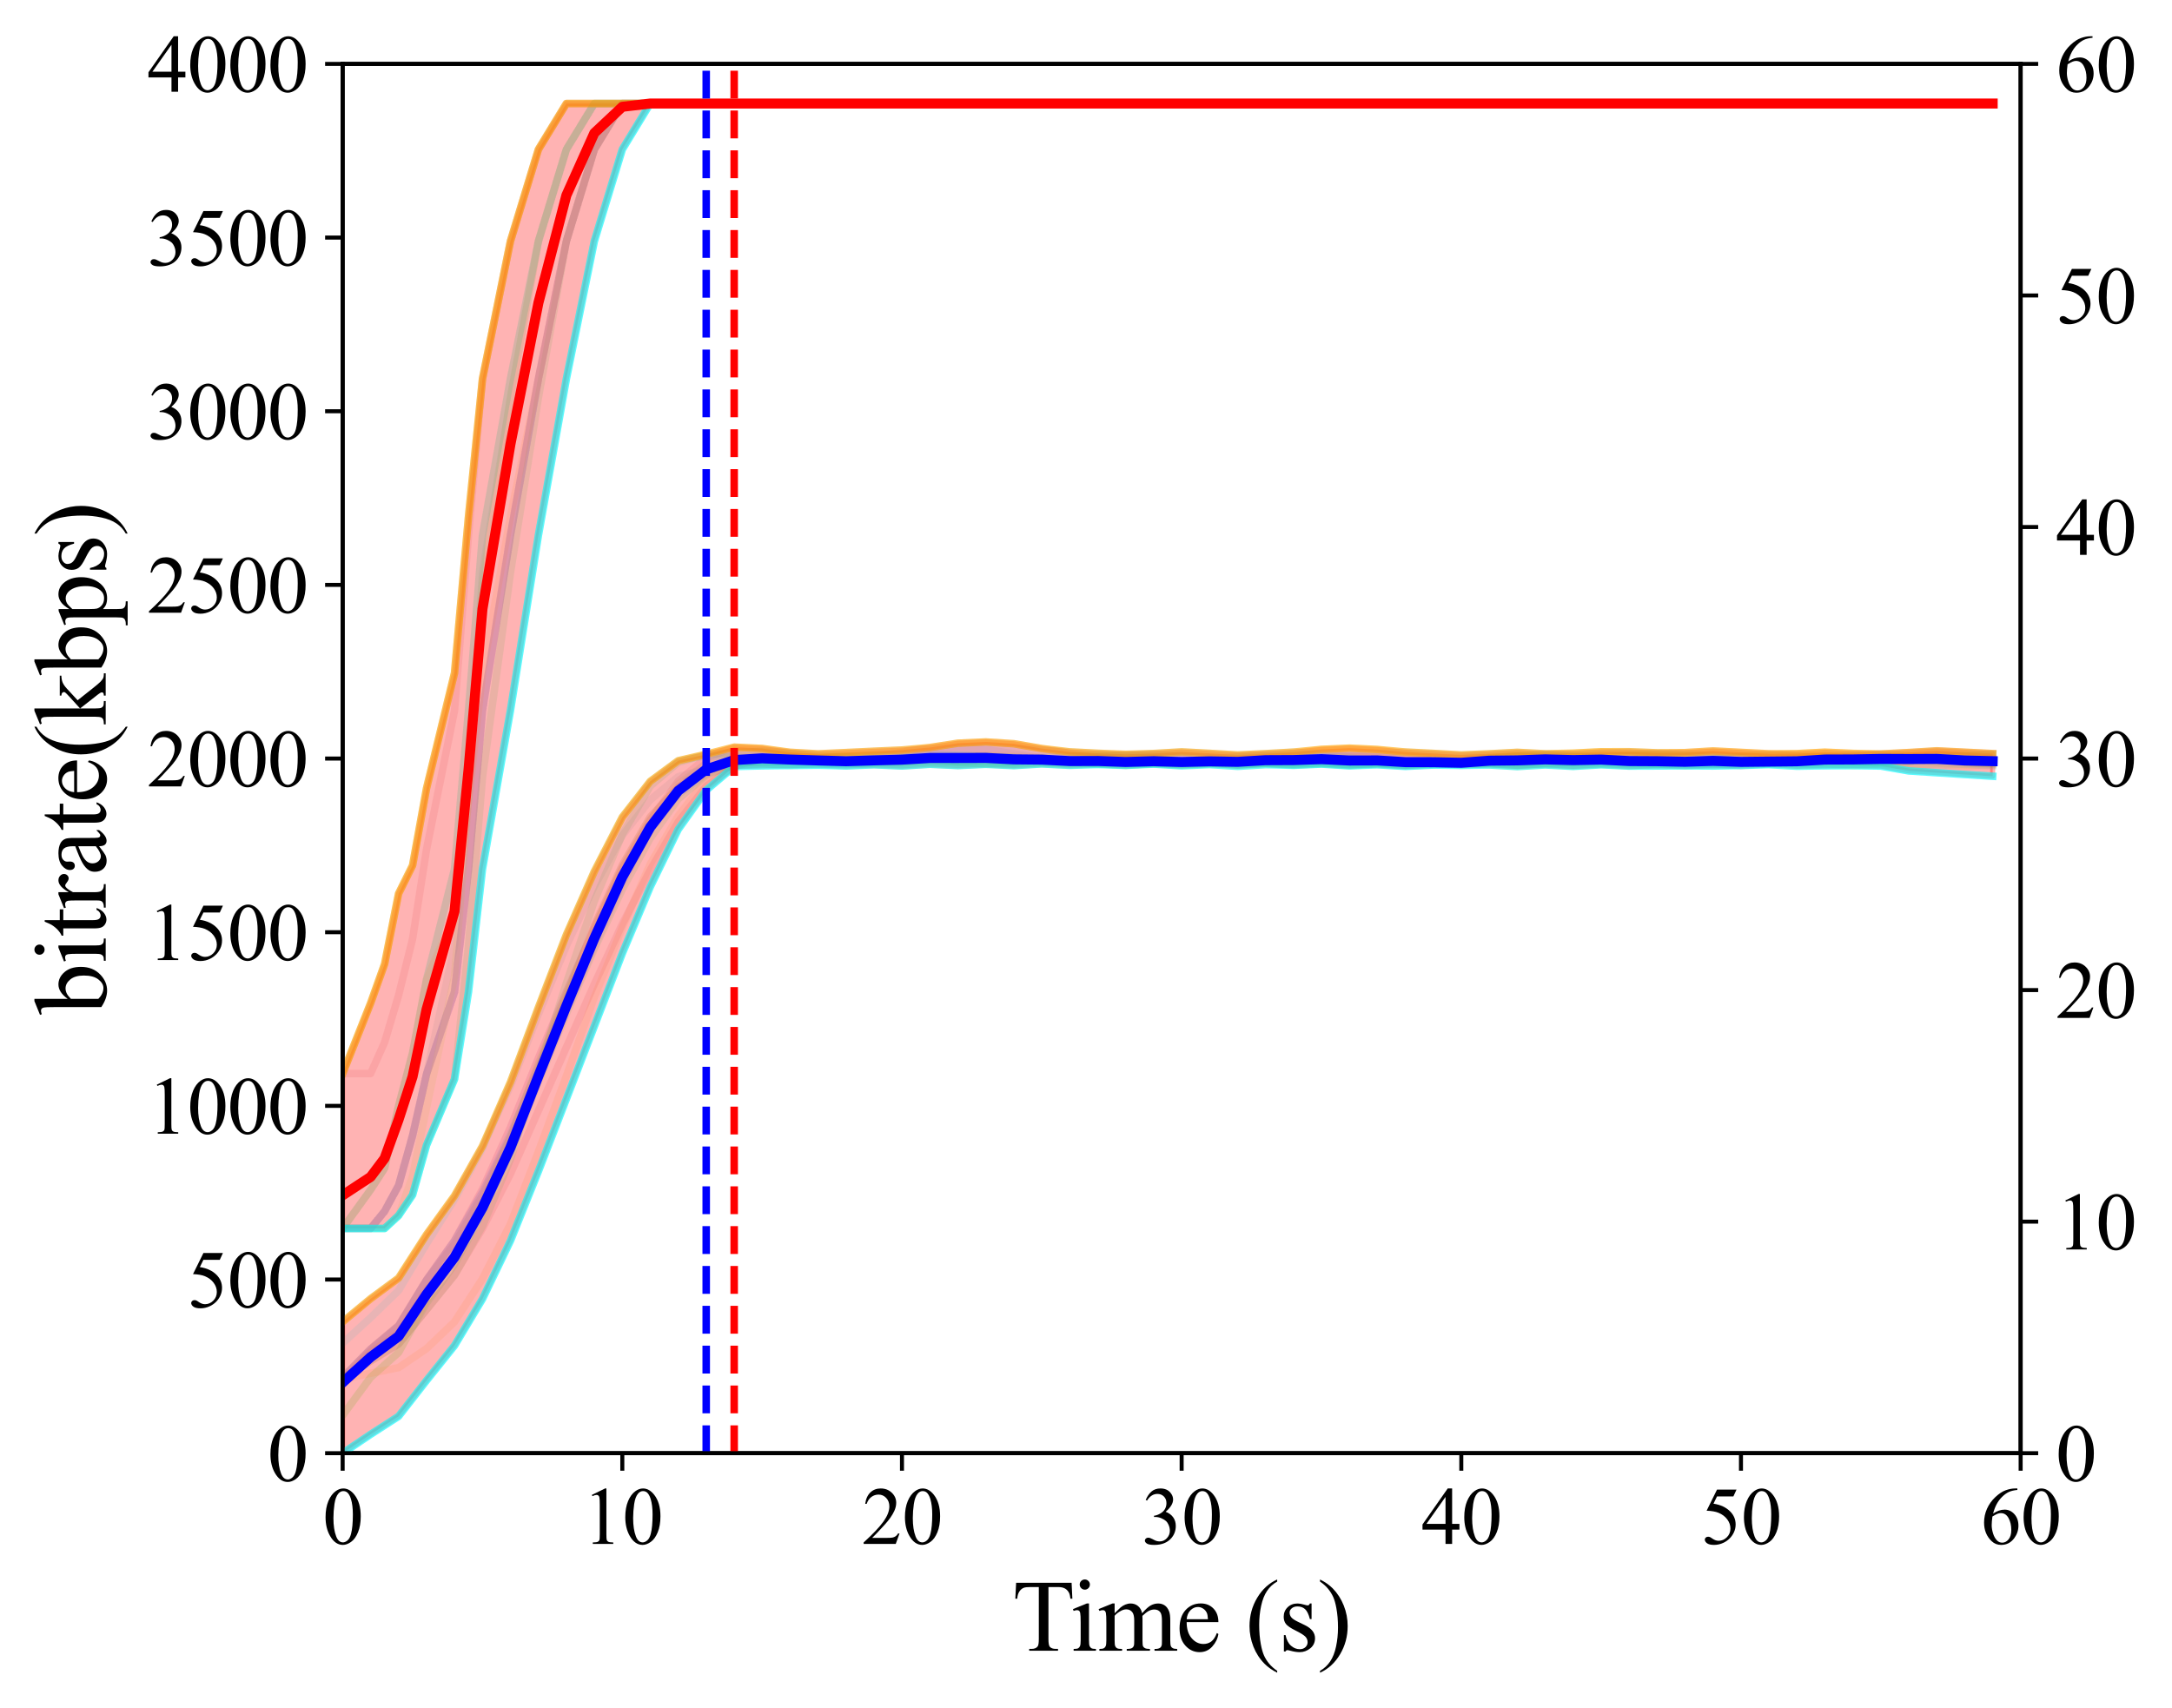 <?xml version="1.0" encoding="utf-8" standalone="no"?>
<!DOCTYPE svg PUBLIC "-//W3C//DTD SVG 1.1//EN"
  "http://www.w3.org/Graphics/SVG/1.1/DTD/svg11.dtd">
<svg xmlns:xlink="http://www.w3.org/1999/xlink" width="433.366pt" height="340.853pt" viewBox="0 0 433.366 340.853" xmlns="http://www.w3.org/2000/svg" version="1.1">
 <defs>
  <style type="text/css">*{stroke-linejoin: round; stroke-linecap: butt}</style>
 </defs>
 <g id="figure_1">
  <g id="patch_1">
   <path d="M 0 340.853 
L 433.366 340.853 
L 433.366 0 
L 0 0 
z
" style="fill: #ffffff"/>
  </g>
  <g id="axes_1">
   <g id="patch_2">
    <path d="M 68.366 289.955 
L 403.166 289.955 
L 403.166 12.755 
L 68.366 12.755 
z
" style="fill: #ffffff"/>
   </g>
   <g id="PolyCollection_1">
    <defs>
     <path id="m73afe8f8b3" d="M 68.366 -126.643 
L 68.366 -95.735 
L 73.946 -95.735 
L 76.736 -95.735 
L 79.526 -98.311 
L 82.316 -102.432 
L 85.106 -112.36 
L 90.686 -125.52 
L 93.476 -142.942 
L 96.266 -167.461 
L 101.846 -199.075 
L 107.426 -234.04 
L 113.006 -265.257 
L 118.586 -292.727 
L 124.166 -311.041 
L 129.746 -320.198 
L 135.326 -320.198 
L 140.906 -320.198 
L 143.696 -320.198 
L 146.486 -320.198 
L 152.066 -320.198 
L 157.646 -320.198 
L 163.226 -320.198 
L 166.016 -320.198 
L 168.806 -320.198 
L 174.386 -320.198 
L 179.966 -320.198 
L 185.546 -320.198 
L 191.126 -320.198 
L 196.706 -320.198 
L 199.496 -320.198 
L 202.286 -320.198 
L 207.866 -320.198 
L 213.446 -320.198 
L 219.026 -320.198 
L 224.606 -320.198 
L 230.186 -320.198 
L 235.766 -320.198 
L 241.346 -320.198 
L 246.926 -320.198 
L 252.506 -320.198 
L 258.086 -320.198 
L 263.666 -320.198 
L 269.246 -320.198 
L 274.826 -320.198 
L 280.406 -320.198 
L 285.986 -320.198 
L 291.566 -320.198 
L 297.146 -320.198 
L 302.726 -320.198 
L 308.306 -320.198 
L 313.886 -320.198 
L 319.466 -320.198 
L 325.046 -320.198 
L 330.626 -320.198 
L 336.206 -320.198 
L 341.786 -320.198 
L 347.366 -320.198 
L 352.946 -320.198 
L 358.526 -320.198 
L 364.106 -320.198 
L 369.686 -320.198 
L 375.266 -320.198 
L 380.846 -320.198 
L 386.426 -320.198 
L 392.006 -320.198 
L 397.586 -320.198 
L 397.586 -320.198 
L 397.586 -320.198 
L 392.006 -320.198 
L 386.426 -320.198 
L 380.846 -320.198 
L 375.266 -320.198 
L 369.686 -320.198 
L 364.106 -320.198 
L 358.526 -320.198 
L 352.946 -320.198 
L 347.366 -320.198 
L 341.786 -320.198 
L 336.206 -320.198 
L 330.626 -320.198 
L 325.046 -320.198 
L 319.466 -320.198 
L 313.886 -320.198 
L 308.306 -320.198 
L 302.726 -320.198 
L 297.146 -320.198 
L 291.566 -320.198 
L 285.986 -320.198 
L 280.406 -320.198 
L 274.826 -320.198 
L 269.246 -320.198 
L 263.666 -320.198 
L 258.086 -320.198 
L 252.506 -320.198 
L 246.926 -320.198 
L 241.346 -320.198 
L 235.766 -320.198 
L 230.186 -320.198 
L 224.606 -320.198 
L 219.026 -320.198 
L 213.446 -320.198 
L 207.866 -320.198 
L 202.286 -320.198 
L 199.496 -320.198 
L 196.706 -320.198 
L 191.126 -320.198 
L 185.546 -320.198 
L 179.966 -320.198 
L 174.386 -320.198 
L 168.806 -320.198 
L 166.016 -320.198 
L 163.226 -320.198 
L 157.646 -320.198 
L 152.066 -320.198 
L 146.486 -320.198 
L 143.696 -320.198 
L 140.906 -320.198 
L 135.326 -320.198 
L 129.746 -320.198 
L 124.166 -320.198 
L 118.586 -320.198 
L 113.006 -320.198 
L 107.426 -311.041 
L 101.846 -292.727 
L 96.266 -265.257 
L 93.476 -237.786 
L 90.686 -206.569 
L 85.106 -183.572 
L 82.316 -168.17 
L 79.526 -162.55 
L 76.736 -148.499 
L 73.946 -140.694 
L 68.366 -126.643 
z
" style="stroke: #ff0000; stroke-opacity: 0.3"/>
    </defs>
    <g clip-path="url(#pb48846756a)">
     <use xlink:href="#m73afe8f8b3" x="0" y="340.853" style="fill: #ff0000; fill-opacity: 0.3; stroke: #ff0000; stroke-opacity: 0.3"/>
    </g>
   </g>
   <g id="matplotlib.axis_1">
    <g id="xtick_1">
     <g id="line2d_1">
      <defs>
       <path id="me4c2d7180c" d="M 0 0 
L 0 3.5 
" style="stroke: #000000; stroke-width: 0.8"/>
      </defs>
      <g>
       <use xlink:href="#me4c2d7180c" x="68.366" y="289.955" style="stroke: #000000; stroke-width: 0.8"/>
      </g>
     </g>
     <g id="text_1">
      <!-- 0 -->
      <g transform="translate(64.366 308.065) scale(0.16 -0.16)">
       <defs>
        <path id="TimesNewRomanPSMT-30" d="M 231 2094 
Q 231 2819 450 3342 
Q 669 3866 1031 4122 
Q 1313 4325 1613 4325 
Q 2100 4325 2488 3828 
Q 2972 3213 2972 2159 
Q 2972 1422 2759 906 
Q 2547 391 2217 158 
Q 1888 -75 1581 -75 
Q 975 -75 572 641 
Q 231 1244 231 2094 
z
M 844 2016 
Q 844 1141 1059 588 
Q 1238 122 1591 122 
Q 1759 122 1940 273 
Q 2122 425 2216 781 
Q 2359 1319 2359 2297 
Q 2359 3022 2209 3506 
Q 2097 3866 1919 4016 
Q 1791 4119 1609 4119 
Q 1397 4119 1231 3928 
Q 1006 3669 925 3112 
Q 844 2556 844 2016 
z
" transform="scale(0.016)"/>
       </defs>
       <use xlink:href="#TimesNewRomanPSMT-30"/>
      </g>
     </g>
    </g>
    <g id="xtick_2">
     <g id="line2d_2">
      <g>
       <use xlink:href="#me4c2d7180c" x="124.166" y="289.955" style="stroke: #000000; stroke-width: 0.8"/>
      </g>
     </g>
     <g id="text_2">
      <!-- 10 -->
      <g transform="translate(116.166 308.065) scale(0.16 -0.16)">
       <defs>
        <path id="TimesNewRomanPSMT-31" d="M 750 3822 
L 1781 4325 
L 1884 4325 
L 1884 747 
Q 1884 391 1914 303 
Q 1944 216 2037 169 
Q 2131 122 2419 116 
L 2419 0 
L 825 0 
L 825 116 
Q 1125 122 1212 167 
Q 1300 213 1334 289 
Q 1369 366 1369 747 
L 1369 3034 
Q 1369 3497 1338 3628 
Q 1316 3728 1258 3775 
Q 1200 3822 1119 3822 
Q 1003 3822 797 3725 
L 750 3822 
z
" transform="scale(0.016)"/>
       </defs>
       <use xlink:href="#TimesNewRomanPSMT-31"/>
       <use xlink:href="#TimesNewRomanPSMT-30" x="50"/>
      </g>
     </g>
    </g>
    <g id="xtick_3">
     <g id="line2d_3">
      <g>
       <use xlink:href="#me4c2d7180c" x="179.966" y="289.955" style="stroke: #000000; stroke-width: 0.8"/>
      </g>
     </g>
     <g id="text_3">
      <!-- 20 -->
      <g transform="translate(171.966 308.065) scale(0.16 -0.16)">
       <defs>
        <path id="TimesNewRomanPSMT-32" d="M 2934 816 
L 2638 0 
L 138 0 
L 138 116 
Q 1241 1122 1691 1759 
Q 2141 2397 2141 2925 
Q 2141 3328 1894 3587 
Q 1647 3847 1303 3847 
Q 991 3847 742 3664 
Q 494 3481 375 3128 
L 259 3128 
Q 338 3706 661 4015 
Q 984 4325 1469 4325 
Q 1984 4325 2329 3994 
Q 2675 3663 2675 3213 
Q 2675 2891 2525 2569 
Q 2294 2063 1775 1497 
Q 997 647 803 472 
L 1909 472 
Q 2247 472 2383 497 
Q 2519 522 2628 598 
Q 2738 675 2819 816 
L 2934 816 
z
" transform="scale(0.016)"/>
       </defs>
       <use xlink:href="#TimesNewRomanPSMT-32"/>
       <use xlink:href="#TimesNewRomanPSMT-30" x="50"/>
      </g>
     </g>
    </g>
    <g id="xtick_4">
     <g id="line2d_4">
      <g>
       <use xlink:href="#me4c2d7180c" x="235.766" y="289.955" style="stroke: #000000; stroke-width: 0.8"/>
      </g>
     </g>
     <g id="text_4">
      <!-- 30 -->
      <g transform="translate(227.766 308.065) scale(0.16 -0.16)">
       <defs>
        <path id="TimesNewRomanPSMT-33" d="M 325 3431 
Q 506 3859 782 4092 
Q 1059 4325 1472 4325 
Q 1981 4325 2253 3994 
Q 2459 3747 2459 3466 
Q 2459 3003 1878 2509 
Q 2269 2356 2469 2072 
Q 2669 1788 2669 1403 
Q 2669 853 2319 450 
Q 1863 -75 997 -75 
Q 569 -75 414 31 
Q 259 138 259 259 
Q 259 350 332 419 
Q 406 488 509 488 
Q 588 488 669 463 
Q 722 447 909 348 
Q 1097 250 1169 231 
Q 1284 197 1416 197 
Q 1734 197 1970 444 
Q 2206 691 2206 1028 
Q 2206 1275 2097 1509 
Q 2016 1684 1919 1775 
Q 1784 1900 1550 2001 
Q 1316 2103 1072 2103 
L 972 2103 
L 972 2197 
Q 1219 2228 1467 2375 
Q 1716 2522 1828 2728 
Q 1941 2934 1941 3181 
Q 1941 3503 1739 3701 
Q 1538 3900 1238 3900 
Q 753 3900 428 3381 
L 325 3431 
z
" transform="scale(0.016)"/>
       </defs>
       <use xlink:href="#TimesNewRomanPSMT-33"/>
       <use xlink:href="#TimesNewRomanPSMT-30" x="50"/>
      </g>
     </g>
    </g>
    <g id="xtick_5">
     <g id="line2d_5">
      <g>
       <use xlink:href="#me4c2d7180c" x="291.566" y="289.955" style="stroke: #000000; stroke-width: 0.8"/>
      </g>
     </g>
     <g id="text_5">
      <!-- 40 -->
      <g transform="translate(283.566 308.065) scale(0.16 -0.16)">
       <defs>
        <path id="TimesNewRomanPSMT-34" d="M 2978 1563 
L 2978 1119 
L 2409 1119 
L 2409 0 
L 1894 0 
L 1894 1119 
L 100 1119 
L 100 1519 
L 2066 4325 
L 2409 4325 
L 2409 1563 
L 2978 1563 
z
M 1894 1563 
L 1894 3666 
L 406 1563 
L 1894 1563 
z
" transform="scale(0.016)"/>
       </defs>
       <use xlink:href="#TimesNewRomanPSMT-34"/>
       <use xlink:href="#TimesNewRomanPSMT-30" x="50"/>
      </g>
     </g>
    </g>
    <g id="xtick_6">
     <g id="line2d_6">
      <g>
       <use xlink:href="#me4c2d7180c" x="347.366" y="289.955" style="stroke: #000000; stroke-width: 0.8"/>
      </g>
     </g>
     <g id="text_6">
      <!-- 50 -->
      <g transform="translate(339.366 308.065) scale(0.16 -0.16)">
       <defs>
        <path id="TimesNewRomanPSMT-35" d="M 2778 4238 
L 2534 3706 
L 1259 3706 
L 981 3138 
Q 1809 3016 2294 2522 
Q 2709 2097 2709 1522 
Q 2709 1188 2573 903 
Q 2438 619 2231 419 
Q 2025 219 1772 97 
Q 1413 -75 1034 -75 
Q 653 -75 479 54 
Q 306 184 306 341 
Q 306 428 378 495 
Q 450 563 559 563 
Q 641 563 702 538 
Q 763 513 909 409 
Q 1144 247 1384 247 
Q 1750 247 2026 523 
Q 2303 800 2303 1197 
Q 2303 1581 2056 1914 
Q 1809 2247 1375 2428 
Q 1034 2569 447 2591 
L 1259 4238 
L 2778 4238 
z
" transform="scale(0.016)"/>
       </defs>
       <use xlink:href="#TimesNewRomanPSMT-35"/>
       <use xlink:href="#TimesNewRomanPSMT-30" x="50"/>
      </g>
     </g>
    </g>
    <g id="xtick_7">
     <g id="line2d_7">
      <g>
       <use xlink:href="#me4c2d7180c" x="403.166" y="289.955" style="stroke: #000000; stroke-width: 0.8"/>
      </g>
     </g>
     <g id="text_7">
      <!-- 60 -->
      <g transform="translate(395.166 308.065) scale(0.16 -0.16)">
       <defs>
        <path id="TimesNewRomanPSMT-36" d="M 2869 4325 
L 2869 4209 
Q 2456 4169 2195 4045 
Q 1934 3922 1679 3669 
Q 1425 3416 1258 3105 
Q 1091 2794 978 2366 
Q 1428 2675 1881 2675 
Q 2316 2675 2634 2325 
Q 2953 1975 2953 1425 
Q 2953 894 2631 456 
Q 2244 -75 1606 -75 
Q 1172 -75 869 213 
Q 275 772 275 1663 
Q 275 2231 503 2743 
Q 731 3256 1154 3653 
Q 1578 4050 1965 4187 
Q 2353 4325 2688 4325 
L 2869 4325 
z
M 925 2138 
Q 869 1716 869 1456 
Q 869 1156 980 804 
Q 1091 453 1309 247 
Q 1469 100 1697 100 
Q 1969 100 2183 356 
Q 2397 613 2397 1088 
Q 2397 1622 2184 2012 
Q 1972 2403 1581 2403 
Q 1463 2403 1327 2353 
Q 1191 2303 925 2138 
z
" transform="scale(0.016)"/>
       </defs>
       <use xlink:href="#TimesNewRomanPSMT-36"/>
       <use xlink:href="#TimesNewRomanPSMT-30" x="50"/>
      </g>
     </g>
    </g>
    <g id="text_8">
     <!-- Time (s) -->
     <g transform="translate(201.961 329.375) scale(0.2 -0.2)">
      <defs>
       <path id="TimesNewRomanPSMT-54" d="M 3703 4238 
L 3750 3244 
L 3631 3244 
Q 3597 3506 3538 3619 
Q 3441 3800 3280 3886 
Q 3119 3972 2856 3972 
L 2259 3972 
L 2259 734 
Q 2259 344 2344 247 
Q 2463 116 2709 116 
L 2856 116 
L 2856 0 
L 1059 0 
L 1059 116 
L 1209 116 
Q 1478 116 1591 278 
Q 1659 378 1659 734 
L 1659 3972 
L 1150 3972 
Q 853 3972 728 3928 
Q 566 3869 450 3700 
Q 334 3531 313 3244 
L 194 3244 
L 244 4238 
L 3703 4238 
z
" transform="scale(0.016)"/>
       <path id="TimesNewRomanPSMT-69" d="M 928 4444 
Q 1059 4444 1151 4351 
Q 1244 4259 1244 4128 
Q 1244 3997 1151 3903 
Q 1059 3809 928 3809 
Q 797 3809 703 3903 
Q 609 3997 609 4128 
Q 609 4259 701 4351 
Q 794 4444 928 4444 
z
M 1188 2947 
L 1188 647 
Q 1188 378 1227 289 
Q 1266 200 1342 156 
Q 1419 113 1622 113 
L 1622 0 
L 231 0 
L 231 113 
Q 441 113 512 153 
Q 584 194 626 287 
Q 669 381 669 647 
L 669 1750 
Q 669 2216 641 2353 
Q 619 2453 572 2492 
Q 525 2531 444 2531 
Q 356 2531 231 2484 
L 188 2597 
L 1050 2947 
L 1188 2947 
z
" transform="scale(0.016)"/>
       <path id="TimesNewRomanPSMT-6d" d="M 1050 2338 
Q 1363 2650 1419 2697 
Q 1559 2816 1721 2881 
Q 1884 2947 2044 2947 
Q 2313 2947 2506 2790 
Q 2700 2634 2766 2338 
Q 3088 2713 3309 2830 
Q 3531 2947 3766 2947 
Q 3994 2947 4170 2830 
Q 4347 2713 4450 2447 
Q 4519 2266 4519 1878 
L 4519 647 
Q 4519 378 4559 278 
Q 4591 209 4675 161 
Q 4759 113 4950 113 
L 4950 0 
L 3538 0 
L 3538 113 
L 3597 113 
Q 3781 113 3884 184 
Q 3956 234 3988 344 
Q 4000 397 4000 647 
L 4000 1878 
Q 4000 2228 3916 2372 
Q 3794 2572 3525 2572 
Q 3359 2572 3192 2489 
Q 3025 2406 2788 2181 
L 2781 2147 
L 2788 2013 
L 2788 647 
Q 2788 353 2820 281 
Q 2853 209 2943 161 
Q 3034 113 3253 113 
L 3253 0 
L 1806 0 
L 1806 113 
Q 2044 113 2133 169 
Q 2222 225 2256 338 
Q 2272 391 2272 647 
L 2272 1878 
Q 2272 2228 2169 2381 
Q 2031 2581 1784 2581 
Q 1616 2581 1450 2491 
Q 1191 2353 1050 2181 
L 1050 647 
Q 1050 366 1089 281 
Q 1128 197 1204 155 
Q 1281 113 1516 113 
L 1516 0 
L 100 0 
L 100 113 
Q 297 113 375 155 
Q 453 197 493 289 
Q 534 381 534 647 
L 534 1741 
Q 534 2213 506 2350 
Q 484 2453 437 2492 
Q 391 2531 309 2531 
Q 222 2531 100 2484 
L 53 2597 
L 916 2947 
L 1050 2947 
L 1050 2338 
z
" transform="scale(0.016)"/>
       <path id="TimesNewRomanPSMT-65" d="M 681 1784 
Q 678 1147 991 784 
Q 1303 422 1725 422 
Q 2006 422 2214 576 
Q 2422 731 2563 1106 
L 2659 1044 
Q 2594 616 2278 264 
Q 1963 -88 1488 -88 
Q 972 -88 605 314 
Q 238 716 238 1394 
Q 238 2128 614 2539 
Q 991 2950 1559 2950 
Q 2041 2950 2350 2633 
Q 2659 2316 2659 1784 
L 681 1784 
z
M 681 1966 
L 2006 1966 
Q 1991 2241 1941 2353 
Q 1863 2528 1708 2628 
Q 1553 2728 1384 2728 
Q 1125 2728 920 2526 
Q 716 2325 681 1966 
z
" transform="scale(0.016)"/>
       <path id="TimesNewRomanPSMT-20" transform="scale(0.016)"/>
       <path id="TimesNewRomanPSMT-28" d="M 1988 -1253 
L 1988 -1369 
Q 1516 -1131 1200 -813 
Q 750 -359 506 256 
Q 263 872 263 1534 
Q 263 2503 741 3301 
Q 1219 4100 1988 4444 
L 1988 4313 
Q 1603 4100 1356 3731 
Q 1109 3363 987 2797 
Q 866 2231 866 1616 
Q 866 947 969 400 
Q 1050 -31 1165 -292 
Q 1281 -553 1476 -793 
Q 1672 -1034 1988 -1253 
z
" transform="scale(0.016)"/>
       <path id="TimesNewRomanPSMT-73" d="M 2050 2947 
L 2050 1972 
L 1947 1972 
Q 1828 2431 1642 2597 
Q 1456 2763 1169 2763 
Q 950 2763 815 2647 
Q 681 2531 681 2391 
Q 681 2216 781 2091 
Q 878 1963 1175 1819 
L 1631 1597 
Q 2266 1288 2266 781 
Q 2266 391 1970 151 
Q 1675 -88 1309 -88 
Q 1047 -88 709 6 
Q 606 38 541 38 
Q 469 38 428 -44 
L 325 -44 
L 325 978 
L 428 978 
Q 516 541 762 319 
Q 1009 97 1316 97 
Q 1531 97 1667 223 
Q 1803 350 1803 528 
Q 1803 744 1651 891 
Q 1500 1038 1047 1263 
Q 594 1488 453 1669 
Q 313 1847 313 2119 
Q 313 2472 555 2709 
Q 797 2947 1181 2947 
Q 1350 2947 1591 2875 
Q 1750 2828 1803 2828 
Q 1853 2828 1881 2850 
Q 1909 2872 1947 2947 
L 2050 2947 
z
" transform="scale(0.016)"/>
       <path id="TimesNewRomanPSMT-29" d="M 144 4313 
L 144 4444 
Q 619 4209 934 3891 
Q 1381 3434 1625 2820 
Q 1869 2206 1869 1541 
Q 1869 572 1392 -226 
Q 916 -1025 144 -1369 
L 144 -1253 
Q 528 -1038 776 -670 
Q 1025 -303 1145 264 
Q 1266 831 1266 1447 
Q 1266 2113 1163 2663 
Q 1084 3094 967 3353 
Q 850 3613 656 3853 
Q 463 4094 144 4313 
z
" transform="scale(0.016)"/>
      </defs>
      <use xlink:href="#TimesNewRomanPSMT-54"/>
      <use xlink:href="#TimesNewRomanPSMT-69" x="57.584"/>
      <use xlink:href="#TimesNewRomanPSMT-6d" x="85.367"/>
      <use xlink:href="#TimesNewRomanPSMT-65" x="163.15"/>
      <use xlink:href="#TimesNewRomanPSMT-20" x="207.535"/>
      <use xlink:href="#TimesNewRomanPSMT-28" x="232.535"/>
      <use xlink:href="#TimesNewRomanPSMT-73" x="265.836"/>
      <use xlink:href="#TimesNewRomanPSMT-29" x="304.752"/>
     </g>
    </g>
   </g>
   <g id="matplotlib.axis_2">
    <g id="ytick_1">
     <g id="line2d_8">
      <defs>
       <path id="m9634043605" d="M 0 0 
L -3.5 0 
" style="stroke: #000000; stroke-width: 0.8"/>
      </defs>
      <g>
       <use xlink:href="#m9634043605" x="68.366" y="289.955" style="stroke: #000000; stroke-width: 0.8"/>
      </g>
     </g>
     <g id="text_9">
      <!-- 0 -->
      <g transform="translate(53.366 295.51) scale(0.16 -0.16)">
       <use xlink:href="#TimesNewRomanPSMT-30"/>
      </g>
     </g>
    </g>
    <g id="ytick_2">
     <g id="line2d_9">
      <g>
       <use xlink:href="#m9634043605" x="68.366" y="255.305" style="stroke: #000000; stroke-width: 0.8"/>
      </g>
     </g>
     <g id="text_10">
      <!-- 500 -->
      <g transform="translate(37.366 260.86) scale(0.16 -0.16)">
       <use xlink:href="#TimesNewRomanPSMT-35"/>
       <use xlink:href="#TimesNewRomanPSMT-30" x="50"/>
       <use xlink:href="#TimesNewRomanPSMT-30" x="100"/>
      </g>
     </g>
    </g>
    <g id="ytick_3">
     <g id="line2d_10">
      <g>
       <use xlink:href="#m9634043605" x="68.366" y="220.655" style="stroke: #000000; stroke-width: 0.8"/>
      </g>
     </g>
     <g id="text_11">
      <!-- 1000 -->
      <g transform="translate(29.366 226.21) scale(0.16 -0.16)">
       <use xlink:href="#TimesNewRomanPSMT-31"/>
       <use xlink:href="#TimesNewRomanPSMT-30" x="50"/>
       <use xlink:href="#TimesNewRomanPSMT-30" x="100"/>
       <use xlink:href="#TimesNewRomanPSMT-30" x="150"/>
      </g>
     </g>
    </g>
    <g id="ytick_4">
     <g id="line2d_11">
      <g>
       <use xlink:href="#m9634043605" x="68.366" y="186.005" style="stroke: #000000; stroke-width: 0.8"/>
      </g>
     </g>
     <g id="text_12">
      <!-- 1500 -->
      <g transform="translate(29.366 191.56) scale(0.16 -0.16)">
       <use xlink:href="#TimesNewRomanPSMT-31"/>
       <use xlink:href="#TimesNewRomanPSMT-35" x="50"/>
       <use xlink:href="#TimesNewRomanPSMT-30" x="100"/>
       <use xlink:href="#TimesNewRomanPSMT-30" x="150"/>
      </g>
     </g>
    </g>
    <g id="ytick_5">
     <g id="line2d_12">
      <g>
       <use xlink:href="#m9634043605" x="68.366" y="151.355" style="stroke: #000000; stroke-width: 0.8"/>
      </g>
     </g>
     <g id="text_13">
      <!-- 2000 -->
      <g transform="translate(29.366 156.91) scale(0.16 -0.16)">
       <use xlink:href="#TimesNewRomanPSMT-32"/>
       <use xlink:href="#TimesNewRomanPSMT-30" x="50"/>
       <use xlink:href="#TimesNewRomanPSMT-30" x="100"/>
       <use xlink:href="#TimesNewRomanPSMT-30" x="150"/>
      </g>
     </g>
    </g>
    <g id="ytick_6">
     <g id="line2d_13">
      <g>
       <use xlink:href="#m9634043605" x="68.366" y="116.705" style="stroke: #000000; stroke-width: 0.8"/>
      </g>
     </g>
     <g id="text_14">
      <!-- 2500 -->
      <g transform="translate(29.366 122.26) scale(0.16 -0.16)">
       <use xlink:href="#TimesNewRomanPSMT-32"/>
       <use xlink:href="#TimesNewRomanPSMT-35" x="50"/>
       <use xlink:href="#TimesNewRomanPSMT-30" x="100"/>
       <use xlink:href="#TimesNewRomanPSMT-30" x="150"/>
      </g>
     </g>
    </g>
    <g id="ytick_7">
     <g id="line2d_14">
      <g>
       <use xlink:href="#m9634043605" x="68.366" y="82.055" style="stroke: #000000; stroke-width: 0.8"/>
      </g>
     </g>
     <g id="text_15">
      <!-- 3000 -->
      <g transform="translate(29.366 87.61) scale(0.16 -0.16)">
       <use xlink:href="#TimesNewRomanPSMT-33"/>
       <use xlink:href="#TimesNewRomanPSMT-30" x="50"/>
       <use xlink:href="#TimesNewRomanPSMT-30" x="100"/>
       <use xlink:href="#TimesNewRomanPSMT-30" x="150"/>
      </g>
     </g>
    </g>
    <g id="ytick_8">
     <g id="line2d_15">
      <g>
       <use xlink:href="#m9634043605" x="68.366" y="47.405" style="stroke: #000000; stroke-width: 0.8"/>
      </g>
     </g>
     <g id="text_16">
      <!-- 3500 -->
      <g transform="translate(29.366 52.96) scale(0.16 -0.16)">
       <use xlink:href="#TimesNewRomanPSMT-33"/>
       <use xlink:href="#TimesNewRomanPSMT-35" x="50"/>
       <use xlink:href="#TimesNewRomanPSMT-30" x="100"/>
       <use xlink:href="#TimesNewRomanPSMT-30" x="150"/>
      </g>
     </g>
    </g>
    <g id="ytick_9">
     <g id="line2d_16">
      <g>
       <use xlink:href="#m9634043605" x="68.366" y="12.755" style="stroke: #000000; stroke-width: 0.8"/>
      </g>
     </g>
     <g id="text_17">
      <!-- 4000 -->
      <g transform="translate(29.366 18.31) scale(0.16 -0.16)">
       <use xlink:href="#TimesNewRomanPSMT-34"/>
       <use xlink:href="#TimesNewRomanPSMT-30" x="50"/>
       <use xlink:href="#TimesNewRomanPSMT-30" x="100"/>
       <use xlink:href="#TimesNewRomanPSMT-30" x="150"/>
      </g>
     </g>
    </g>
    <g id="text_18">
     <!-- bitrate(kbps) -->
     <g transform="translate(21.087 202.449) rotate(-90) scale(0.2 -0.2)">
      <defs>
       <path id="TimesNewRomanPSMT-62" d="M 984 2369 
Q 1400 2947 1881 2947 
Q 2322 2947 2650 2570 
Q 2978 2194 2978 1541 
Q 2978 778 2472 313 
Q 2038 -88 1503 -88 
Q 1253 -88 995 3 
Q 738 94 469 275 
L 469 3241 
Q 469 3728 445 3840 
Q 422 3953 372 3993 
Q 322 4034 247 4034 
Q 159 4034 28 3984 
L -16 4094 
L 844 4444 
L 984 4444 
L 984 2369 
z
M 984 2169 
L 984 456 
Q 1144 300 1314 220 
Q 1484 141 1663 141 
Q 1947 141 2192 453 
Q 2438 766 2438 1363 
Q 2438 1913 2192 2208 
Q 1947 2503 1634 2503 
Q 1469 2503 1303 2419 
Q 1178 2356 984 2169 
z
" transform="scale(0.016)"/>
       <path id="TimesNewRomanPSMT-74" d="M 1031 3803 
L 1031 2863 
L 1700 2863 
L 1700 2644 
L 1031 2644 
L 1031 788 
Q 1031 509 1111 412 
Q 1191 316 1316 316 
Q 1419 316 1516 380 
Q 1613 444 1666 569 
L 1788 569 
Q 1678 263 1478 108 
Q 1278 -47 1066 -47 
Q 922 -47 784 33 
Q 647 113 581 261 
Q 516 409 516 719 
L 516 2644 
L 63 2644 
L 63 2747 
Q 234 2816 414 2980 
Q 594 3144 734 3369 
Q 806 3488 934 3803 
L 1031 3803 
z
" transform="scale(0.016)"/>
       <path id="TimesNewRomanPSMT-72" d="M 1038 2947 
L 1038 2303 
Q 1397 2947 1775 2947 
Q 1947 2947 2059 2842 
Q 2172 2738 2172 2600 
Q 2172 2478 2090 2393 
Q 2009 2309 1897 2309 
Q 1788 2309 1652 2417 
Q 1516 2525 1450 2525 
Q 1394 2525 1328 2463 
Q 1188 2334 1038 2041 
L 1038 669 
Q 1038 431 1097 309 
Q 1138 225 1241 169 
Q 1344 113 1538 113 
L 1538 0 
L 72 0 
L 72 113 
Q 291 113 397 181 
Q 475 231 506 341 
Q 522 394 522 644 
L 522 1753 
Q 522 2253 501 2348 
Q 481 2444 426 2487 
Q 372 2531 291 2531 
Q 194 2531 72 2484 
L 41 2597 
L 906 2947 
L 1038 2947 
z
" transform="scale(0.016)"/>
       <path id="TimesNewRomanPSMT-61" d="M 1822 413 
Q 1381 72 1269 19 
Q 1100 -59 909 -59 
Q 613 -59 420 144 
Q 228 347 228 678 
Q 228 888 322 1041 
Q 450 1253 767 1440 
Q 1084 1628 1822 1897 
L 1822 2009 
Q 1822 2438 1686 2597 
Q 1550 2756 1291 2756 
Q 1094 2756 978 2650 
Q 859 2544 859 2406 
L 866 2225 
Q 866 2081 792 2003 
Q 719 1925 600 1925 
Q 484 1925 411 2006 
Q 338 2088 338 2228 
Q 338 2497 613 2722 
Q 888 2947 1384 2947 
Q 1766 2947 2009 2819 
Q 2194 2722 2281 2516 
Q 2338 2381 2338 1966 
L 2338 994 
Q 2338 584 2353 492 
Q 2369 400 2405 369 
Q 2441 338 2488 338 
Q 2538 338 2575 359 
Q 2641 400 2828 588 
L 2828 413 
Q 2478 -56 2159 -56 
Q 2006 -56 1915 50 
Q 1825 156 1822 413 
z
M 1822 616 
L 1822 1706 
Q 1350 1519 1213 1441 
Q 966 1303 859 1153 
Q 753 1003 753 825 
Q 753 600 887 451 
Q 1022 303 1197 303 
Q 1434 303 1822 616 
z
" transform="scale(0.016)"/>
       <path id="TimesNewRomanPSMT-6b" d="M 1047 4444 
L 1047 1597 
L 1775 2259 
Q 2006 2472 2044 2528 
Q 2069 2566 2069 2603 
Q 2069 2666 2017 2711 
Q 1966 2756 1847 2763 
L 1847 2863 
L 3091 2863 
L 3091 2763 
Q 2834 2756 2664 2684 
Q 2494 2613 2291 2428 
L 1556 1750 
L 2291 822 
Q 2597 438 2703 334 
Q 2853 188 2966 144 
Q 3044 113 3238 113 
L 3238 0 
L 1847 0 
L 1847 113 
Q 1966 116 2008 148 
Q 2050 181 2050 241 
Q 2050 313 1925 472 
L 1047 1594 
L 1047 644 
Q 1047 366 1086 278 
Q 1125 191 1197 153 
Q 1269 116 1509 113 
L 1509 0 
L 53 0 
L 53 113 
Q 272 113 381 166 
Q 447 200 481 272 
Q 528 375 528 628 
L 528 3234 
Q 528 3731 506 3842 
Q 484 3953 434 3995 
Q 384 4038 303 4038 
Q 238 4038 106 3984 
L 53 4094 
L 903 4444 
L 1047 4444 
z
" transform="scale(0.016)"/>
       <path id="TimesNewRomanPSMT-70" d="M -6 2578 
L 875 2934 
L 994 2934 
L 994 2266 
Q 1216 2644 1439 2795 
Q 1663 2947 1909 2947 
Q 2341 2947 2628 2609 
Q 2981 2197 2981 1534 
Q 2981 794 2556 309 
Q 2206 -88 1675 -88 
Q 1444 -88 1275 -22 
Q 1150 25 994 166 
L 994 -706 
Q 994 -1000 1030 -1079 
Q 1066 -1159 1155 -1206 
Q 1244 -1253 1478 -1253 
L 1478 -1369 
L -22 -1369 
L -22 -1253 
L 56 -1253 
Q 228 -1256 350 -1188 
Q 409 -1153 442 -1076 
Q 475 -1000 475 -688 
L 475 2019 
Q 475 2297 450 2372 
Q 425 2447 370 2484 
Q 316 2522 222 2522 
Q 147 2522 31 2478 
L -6 2578 
z
M 994 2081 
L 994 1013 
Q 994 666 1022 556 
Q 1066 375 1236 237 
Q 1406 100 1666 100 
Q 1978 100 2172 344 
Q 2425 663 2425 1241 
Q 2425 1897 2138 2250 
Q 1938 2494 1663 2494 
Q 1513 2494 1366 2419 
Q 1253 2363 994 2081 
z
" transform="scale(0.016)"/>
      </defs>
      <use xlink:href="#TimesNewRomanPSMT-62"/>
      <use xlink:href="#TimesNewRomanPSMT-69" x="50"/>
      <use xlink:href="#TimesNewRomanPSMT-74" x="77.783"/>
      <use xlink:href="#TimesNewRomanPSMT-72" x="105.566"/>
      <use xlink:href="#TimesNewRomanPSMT-61" x="138.867"/>
      <use xlink:href="#TimesNewRomanPSMT-74" x="183.252"/>
      <use xlink:href="#TimesNewRomanPSMT-65" x="211.035"/>
      <use xlink:href="#TimesNewRomanPSMT-28" x="255.42"/>
      <use xlink:href="#TimesNewRomanPSMT-6b" x="288.721"/>
      <use xlink:href="#TimesNewRomanPSMT-62" x="338.721"/>
      <use xlink:href="#TimesNewRomanPSMT-70" x="388.721"/>
      <use xlink:href="#TimesNewRomanPSMT-73" x="438.721"/>
      <use xlink:href="#TimesNewRomanPSMT-29" x="477.637"/>
     </g>
    </g>
   </g>
   <g id="line2d_17">
    <path d="M 68.366 245.118 
L 73.946 245.118 
L 76.736 241.684 
L 79.526 236.532 
L 82.316 226.604 
L 85.106 214.303 
L 90.686 197.911 
L 93.476 173.392 
L 96.266 141.778 
L 101.846 106.814 
L 107.426 75.596 
L 113.006 48.126 
L 118.586 29.812 
L 124.166 20.655 
L 129.746 20.655 
L 135.326 20.655 
L 140.906 20.655 
L 143.696 20.655 
L 146.486 20.655 
L 152.066 20.655 
L 157.646 20.655 
L 163.226 20.655 
L 166.016 20.655 
L 168.806 20.655 
L 174.386 20.655 
L 179.966 20.655 
L 185.546 20.655 
L 191.126 20.655 
L 196.706 20.655 
L 199.496 20.655 
L 202.286 20.655 
L 207.866 20.655 
L 213.446 20.655 
L 219.026 20.655 
L 224.606 20.655 
L 230.186 20.655 
L 235.766 20.655 
L 241.346 20.655 
L 246.926 20.655 
L 252.506 20.655 
L 258.086 20.655 
L 263.666 20.655 
L 269.246 20.655 
L 274.826 20.655 
L 280.406 20.655 
L 285.986 20.655 
L 291.566 20.655 
L 297.146 20.655 
L 302.726 20.655 
L 308.306 20.655 
L 313.886 20.655 
L 319.466 20.655 
L 325.046 20.655 
L 330.626 20.655 
L 336.206 20.655 
L 341.786 20.655 
L 347.366 20.655 
L 352.946 20.655 
L 358.526 20.655 
L 364.106 20.655 
L 369.686 20.655 
L 375.266 20.655 
L 380.846 20.655 
L 386.426 20.655 
L 392.006 20.655 
L 397.586 20.655 
" clip-path="url(#pb48846756a)" style="fill: none; stroke: #1f77b4; stroke-opacity: 0.1; stroke-width: 1.5; stroke-linecap: square"/>
   </g>
   <g id="line2d_18">
    <path d="M 68.366 214.21 
L 73.946 200.16 
L 76.736 192.354 
L 79.526 178.303 
L 82.316 172.683 
L 85.106 157.281 
L 90.686 134.284 
L 93.476 103.067 
L 96.266 75.596 
L 101.846 48.126 
L 107.426 29.812 
L 113.006 20.655 
L 118.586 20.655 
L 124.166 20.655 
L 129.746 20.655 
L 135.326 20.655 
L 140.906 20.655 
L 143.696 20.655 
L 146.486 20.655 
L 152.066 20.655 
L 157.646 20.655 
L 163.226 20.655 
L 166.016 20.655 
L 168.806 20.655 
L 174.386 20.655 
L 179.966 20.655 
L 185.546 20.655 
L 191.126 20.655 
L 196.706 20.655 
L 199.496 20.655 
L 202.286 20.655 
L 207.866 20.655 
L 213.446 20.655 
L 219.026 20.655 
L 224.606 20.655 
L 230.186 20.655 
L 235.766 20.655 
L 241.346 20.655 
L 246.926 20.655 
L 252.506 20.655 
L 258.086 20.655 
L 263.666 20.655 
L 269.246 20.655 
L 274.826 20.655 
L 280.406 20.655 
L 285.986 20.655 
L 291.566 20.655 
L 297.146 20.655 
L 302.726 20.655 
L 308.306 20.655 
L 313.886 20.655 
L 319.466 20.655 
L 325.046 20.655 
L 330.626 20.655 
L 336.206 20.655 
L 341.786 20.655 
L 347.366 20.655 
L 352.946 20.655 
L 358.526 20.655 
L 364.106 20.655 
L 369.686 20.655 
L 375.266 20.655 
L 380.846 20.655 
L 386.426 20.655 
L 392.006 20.655 
L 397.586 20.655 
" clip-path="url(#pb48846756a)" style="fill: none; stroke: #ff7f0e; stroke-opacity: 0.1; stroke-width: 1.5; stroke-linecap: square"/>
   </g>
   <g id="line2d_19">
    <path d="M 68.366 245.118 
L 73.946 245.118 
L 76.736 245.118 
L 79.526 242.542 
L 82.316 238.421 
L 85.106 228.493 
L 90.686 215.333 
L 93.476 188.754 
L 96.266 155.079 
L 101.846 114.307 
L 107.426 79.343 
L 113.006 48.126 
L 118.586 29.812 
L 124.166 20.655 
L 129.746 20.655 
L 135.326 20.655 
L 140.906 20.655 
L 143.696 20.655 
L 146.486 20.655 
L 152.066 20.655 
L 157.646 20.655 
L 163.226 20.655 
L 166.016 20.655 
L 168.806 20.655 
L 174.386 20.655 
L 179.966 20.655 
L 185.546 20.655 
L 191.126 20.655 
L 196.706 20.655 
L 199.496 20.655 
L 202.286 20.655 
L 207.866 20.655 
L 213.446 20.655 
L 219.026 20.655 
L 224.606 20.655 
L 230.186 20.655 
L 235.766 20.655 
L 241.346 20.655 
L 246.926 20.655 
L 252.506 20.655 
L 258.086 20.655 
L 263.666 20.655 
L 269.246 20.655 
L 274.826 20.655 
L 280.406 20.655 
L 285.986 20.655 
L 291.566 20.655 
L 297.146 20.655 
L 302.726 20.655 
L 308.306 20.655 
L 313.886 20.655 
L 319.466 20.655 
L 325.046 20.655 
L 330.626 20.655 
L 336.206 20.655 
L 341.786 20.655 
L 347.366 20.655 
L 352.946 20.655 
L 358.526 20.655 
L 364.106 20.655 
L 369.686 20.655 
L 375.266 20.655 
L 380.846 20.655 
L 386.426 20.655 
L 392.006 20.655 
L 397.586 20.655 
" clip-path="url(#pb48846756a)" style="fill: none; stroke: #2ca02c; stroke-opacity: 0.1; stroke-width: 1.5; stroke-linecap: square"/>
   </g>
   <g id="line2d_20">
    <path d="M 68.366 245.118 
L 73.946 245.118 
L 76.736 241.684 
L 79.526 236.532 
L 82.316 226.604 
L 85.106 214.303 
L 90.686 197.911 
L 93.476 173.392 
L 96.266 141.778 
L 101.846 106.814 
L 107.426 75.596 
L 113.006 48.126 
L 118.586 29.812 
L 124.166 20.655 
L 129.746 20.655 
L 135.326 20.655 
L 140.906 20.655 
L 143.696 20.655 
L 146.486 20.655 
L 152.066 20.655 
L 157.646 20.655 
L 163.226 20.655 
L 166.016 20.655 
L 168.806 20.655 
L 174.386 20.655 
L 179.966 20.655 
L 185.546 20.655 
L 191.126 20.655 
L 196.706 20.655 
L 199.496 20.655 
L 202.286 20.655 
L 207.866 20.655 
L 213.446 20.655 
L 219.026 20.655 
L 224.606 20.655 
L 230.186 20.655 
L 235.766 20.655 
L 241.346 20.655 
L 246.926 20.655 
L 252.506 20.655 
L 258.086 20.655 
L 263.666 20.655 
L 269.246 20.655 
L 274.826 20.655 
L 280.406 20.655 
L 285.986 20.655 
L 291.566 20.655 
L 297.146 20.655 
L 302.726 20.655 
L 308.306 20.655 
L 313.886 20.655 
L 319.466 20.655 
L 325.046 20.655 
L 330.626 20.655 
L 336.206 20.655 
L 341.786 20.655 
L 347.366 20.655 
L 352.946 20.655 
L 358.526 20.655 
L 364.106 20.655 
L 369.686 20.655 
L 375.266 20.655 
L 380.846 20.655 
L 386.426 20.655 
L 392.006 20.655 
L 397.586 20.655 
" clip-path="url(#pb48846756a)" style="fill: none; stroke: #d62728; stroke-opacity: 0.1; stroke-width: 1.5; stroke-linecap: square"/>
   </g>
   <g id="line2d_21">
    <path d="M 68.366 245.118 
L 73.946 245.118 
L 76.736 241.684 
L 79.526 236.532 
L 82.316 226.604 
L 85.106 214.303 
L 90.686 197.911 
L 93.476 173.392 
L 96.266 141.778 
L 101.846 106.814 
L 107.426 75.596 
L 113.006 48.126 
L 118.586 29.812 
L 124.166 20.655 
L 129.746 20.655 
L 135.326 20.655 
L 140.906 20.655 
L 143.696 20.655 
L 146.486 20.655 
L 152.066 20.655 
L 157.646 20.655 
L 163.226 20.655 
L 166.016 20.655 
L 168.806 20.655 
L 174.386 20.655 
L 179.966 20.655 
L 185.546 20.655 
L 191.126 20.655 
L 196.706 20.655 
L 199.496 20.655 
L 202.286 20.655 
L 207.866 20.655 
L 213.446 20.655 
L 219.026 20.655 
L 224.606 20.655 
L 230.186 20.655 
L 235.766 20.655 
L 241.346 20.655 
L 246.926 20.655 
L 252.506 20.655 
L 258.086 20.655 
L 263.666 20.655 
L 269.246 20.655 
L 274.826 20.655 
L 280.406 20.655 
L 285.986 20.655 
L 291.566 20.655 
L 297.146 20.655 
L 302.726 20.655 
L 308.306 20.655 
L 313.886 20.655 
L 319.466 20.655 
L 325.046 20.655 
L 330.626 20.655 
L 336.206 20.655 
L 341.786 20.655 
L 347.366 20.655 
L 352.946 20.655 
L 358.526 20.655 
L 364.106 20.655 
L 369.686 20.655 
L 375.266 20.655 
L 380.846 20.655 
L 386.426 20.655 
L 392.006 20.655 
L 397.586 20.655 
" clip-path="url(#pb48846756a)" style="fill: none; stroke: #9467bd; stroke-opacity: 0.1; stroke-width: 1.5; stroke-linecap: square"/>
   </g>
   <g id="line2d_22">
    <path d="M 68.366 214.21 
L 73.946 200.16 
L 76.736 192.354 
L 79.526 178.303 
L 82.316 172.683 
L 85.106 157.281 
L 90.686 134.284 
L 93.476 103.067 
L 96.266 75.596 
L 101.846 48.126 
L 107.426 29.812 
L 113.006 20.655 
L 118.586 20.655 
L 124.166 20.655 
L 129.746 20.655 
L 135.326 20.655 
L 140.906 20.655 
L 143.696 20.655 
L 146.486 20.655 
L 152.066 20.655 
L 157.646 20.655 
L 163.226 20.655 
L 166.016 20.655 
L 168.806 20.655 
L 174.386 20.655 
L 179.966 20.655 
L 185.546 20.655 
L 191.126 20.655 
L 196.706 20.655 
L 199.496 20.655 
L 202.286 20.655 
L 207.866 20.655 
L 213.446 20.655 
L 219.026 20.655 
L 224.606 20.655 
L 230.186 20.655 
L 235.766 20.655 
L 241.346 20.655 
L 246.926 20.655 
L 252.506 20.655 
L 258.086 20.655 
L 263.666 20.655 
L 269.246 20.655 
L 274.826 20.655 
L 280.406 20.655 
L 285.986 20.655 
L 291.566 20.655 
L 297.146 20.655 
L 302.726 20.655 
L 308.306 20.655 
L 313.886 20.655 
L 319.466 20.655 
L 325.046 20.655 
L 330.626 20.655 
L 336.206 20.655 
L 341.786 20.655 
L 347.366 20.655 
L 352.946 20.655 
L 358.526 20.655 
L 364.106 20.655 
L 369.686 20.655 
L 375.266 20.655 
L 380.846 20.655 
L 386.426 20.655 
L 392.006 20.655 
L 397.586 20.655 
" clip-path="url(#pb48846756a)" style="fill: none; stroke: #8c564b; stroke-opacity: 0.1; stroke-width: 1.5; stroke-linecap: square"/>
   </g>
   <g id="line2d_23">
    <path d="M 68.366 245.118 
L 73.946 245.118 
L 76.736 241.684 
L 79.526 236.532 
L 82.316 226.604 
L 85.106 214.303 
L 90.686 197.911 
L 93.476 173.392 
L 96.266 141.778 
L 101.846 106.814 
L 107.426 75.596 
L 113.006 48.126 
L 118.586 29.812 
L 124.166 20.655 
L 129.746 20.655 
L 135.326 20.655 
L 140.906 20.655 
L 143.696 20.655 
L 146.486 20.655 
L 152.066 20.655 
L 157.646 20.655 
L 163.226 20.655 
L 166.016 20.655 
L 168.806 20.655 
L 174.386 20.655 
L 179.966 20.655 
L 185.546 20.655 
L 191.126 20.655 
L 196.706 20.655 
L 199.496 20.655 
L 202.286 20.655 
L 207.866 20.655 
L 213.446 20.655 
L 219.026 20.655 
L 224.606 20.655 
L 230.186 20.655 
L 235.766 20.655 
L 241.346 20.655 
L 246.926 20.655 
L 252.506 20.655 
L 258.086 20.655 
L 263.666 20.655 
L 269.246 20.655 
L 274.826 20.655 
L 280.406 20.655 
L 285.986 20.655 
L 291.566 20.655 
L 297.146 20.655 
L 302.726 20.655 
L 308.306 20.655 
L 313.886 20.655 
L 319.466 20.655 
L 325.046 20.655 
L 330.626 20.655 
L 336.206 20.655 
L 341.786 20.655 
L 347.366 20.655 
L 352.946 20.655 
L 358.526 20.655 
L 364.106 20.655 
L 369.686 20.655 
L 375.266 20.655 
L 380.846 20.655 
L 386.426 20.655 
L 392.006 20.655 
L 397.586 20.655 
" clip-path="url(#pb48846756a)" style="fill: none; stroke: #e377c2; stroke-opacity: 0.1; stroke-width: 1.5; stroke-linecap: square"/>
   </g>
   <g id="line2d_24">
    <path d="M 68.366 245.118 
L 73.946 245.118 
L 76.736 241.684 
L 79.526 236.532 
L 82.316 226.604 
L 85.106 214.303 
L 90.686 188.754 
L 93.476 155.079 
L 96.266 114.307 
L 101.846 79.343 
L 107.426 48.126 
L 113.006 29.812 
L 118.586 20.655 
L 124.166 20.655 
L 129.746 20.655 
L 135.326 20.655 
L 140.906 20.655 
L 143.696 20.655 
L 146.486 20.655 
L 152.066 20.655 
L 157.646 20.655 
L 163.226 20.655 
L 166.016 20.655 
L 168.806 20.655 
L 174.386 20.655 
L 179.966 20.655 
L 185.546 20.655 
L 191.126 20.655 
L 196.706 20.655 
L 199.496 20.655 
L 202.286 20.655 
L 207.866 20.655 
L 213.446 20.655 
L 219.026 20.655 
L 224.606 20.655 
L 230.186 20.655 
L 235.766 20.655 
L 241.346 20.655 
L 246.926 20.655 
L 252.506 20.655 
L 258.086 20.655 
L 263.666 20.655 
L 269.246 20.655 
L 274.826 20.655 
L 280.406 20.655 
L 285.986 20.655 
L 291.566 20.655 
L 297.146 20.655 
L 302.726 20.655 
L 308.306 20.655 
L 313.886 20.655 
L 319.466 20.655 
L 325.046 20.655 
L 330.626 20.655 
L 336.206 20.655 
L 341.786 20.655 
L 347.366 20.655 
L 352.946 20.655 
L 358.526 20.655 
L 364.106 20.655 
L 369.686 20.655 
L 375.266 20.655 
L 380.846 20.655 
L 386.426 20.655 
L 392.006 20.655 
L 397.586 20.655 
" clip-path="url(#pb48846756a)" style="fill: none; stroke: #7f7f7f; stroke-opacity: 0.1; stroke-width: 1.5; stroke-linecap: square"/>
   </g>
   <g id="line2d_25">
    <path d="M 68.366 245.118 
L 73.946 245.118 
L 76.736 245.118 
L 79.526 242.542 
L 82.316 234.674 
L 85.106 220.999 
L 90.686 194.935 
L 93.476 159.2 
L 96.266 116.368 
L 101.846 79.343 
L 107.426 48.126 
L 113.006 29.812 
L 118.586 20.655 
L 124.166 20.655 
L 129.746 20.655 
L 135.326 20.655 
L 140.906 20.655 
L 143.696 20.655 
L 146.486 20.655 
L 152.066 20.655 
L 157.646 20.655 
L 163.226 20.655 
L 166.016 20.655 
L 168.806 20.655 
L 174.386 20.655 
L 179.966 20.655 
L 185.546 20.655 
L 191.126 20.655 
L 196.706 20.655 
L 199.496 20.655 
L 202.286 20.655 
L 207.866 20.655 
L 213.446 20.655 
L 219.026 20.655 
L 224.606 20.655 
L 230.186 20.655 
L 235.766 20.655 
L 241.346 20.655 
L 246.926 20.655 
L 252.506 20.655 
L 258.086 20.655 
L 263.666 20.655 
L 269.246 20.655 
L 274.826 20.655 
L 280.406 20.655 
L 285.986 20.655 
L 291.566 20.655 
L 297.146 20.655 
L 302.726 20.655 
L 308.306 20.655 
L 313.886 20.655 
L 319.466 20.655 
L 325.046 20.655 
L 330.626 20.655 
L 336.206 20.655 
L 341.786 20.655 
L 347.366 20.655 
L 352.946 20.655 
L 358.526 20.655 
L 364.106 20.655 
L 369.686 20.655 
L 375.266 20.655 
L 380.846 20.655 
L 386.426 20.655 
L 392.006 20.655 
L 397.586 20.655 
" clip-path="url(#pb48846756a)" style="fill: none; stroke: #bcbd22; stroke-opacity: 0.1; stroke-width: 1.5; stroke-linecap: square"/>
   </g>
   <g id="line2d_26">
    <path d="M 68.366 245.118 
L 73.946 237.391 
L 76.736 233.098 
L 79.526 220.688 
L 82.316 210.103 
L 85.106 195.429 
L 90.686 173.392 
L 93.476 141.778 
L 96.266 106.814 
L 101.846 75.596 
L 107.426 48.126 
L 113.006 29.812 
L 118.586 20.655 
L 124.166 20.655 
L 129.746 20.655 
L 135.326 20.655 
L 140.906 20.655 
L 143.696 20.655 
L 146.486 20.655 
L 152.066 20.655 
L 157.646 20.655 
L 163.226 20.655 
L 166.016 20.655 
L 168.806 20.655 
L 174.386 20.655 
L 179.966 20.655 
L 185.546 20.655 
L 191.126 20.655 
L 196.706 20.655 
L 199.496 20.655 
L 202.286 20.655 
L 207.866 20.655 
L 213.446 20.655 
L 219.026 20.655 
L 224.606 20.655 
L 230.186 20.655 
L 235.766 20.655 
L 241.346 20.655 
L 246.926 20.655 
L 252.506 20.655 
L 258.086 20.655 
L 263.666 20.655 
L 269.246 20.655 
L 274.826 20.655 
L 280.406 20.655 
L 285.986 20.655 
L 291.566 20.655 
L 297.146 20.655 
L 302.726 20.655 
L 308.306 20.655 
L 313.886 20.655 
L 319.466 20.655 
L 325.046 20.655 
L 330.626 20.655 
L 336.206 20.655 
L 341.786 20.655 
L 347.366 20.655 
L 352.946 20.655 
L 358.526 20.655 
L 364.106 20.655 
L 369.686 20.655 
L 375.266 20.655 
L 380.846 20.655 
L 386.426 20.655 
L 392.006 20.655 
L 397.586 20.655 
" clip-path="url(#pb48846756a)" style="fill: none; stroke: #17becf; stroke-opacity: 0.1; stroke-width: 1.5; stroke-linecap: square"/>
   </g>
   <g id="line2d_27">
    <path d="M 68.366 245.118 
L 73.946 245.118 
L 76.736 245.118 
L 79.526 242.542 
L 82.316 238.421 
L 85.106 228.493 
L 90.686 215.333 
L 93.476 197.911 
L 96.266 173.392 
L 101.846 141.778 
L 107.426 106.814 
L 113.006 75.596 
L 118.586 48.126 
L 124.166 29.812 
L 129.746 20.655 
L 135.326 20.655 
L 140.906 20.655 
L 143.696 20.655 
L 146.486 20.655 
L 152.066 20.655 
L 157.646 20.655 
L 163.226 20.655 
L 166.016 20.655 
L 168.806 20.655 
L 174.386 20.655 
L 179.966 20.655 
L 185.546 20.655 
L 191.126 20.655 
L 196.706 20.655 
L 199.496 20.655 
L 202.286 20.655 
L 207.866 20.655 
L 213.446 20.655 
L 219.026 20.655 
L 224.606 20.655 
L 230.186 20.655 
L 235.766 20.655 
L 241.346 20.655 
L 246.926 20.655 
L 252.506 20.655 
L 258.086 20.655 
L 263.666 20.655 
L 269.246 20.655 
L 274.826 20.655 
L 280.406 20.655 
L 285.986 20.655 
L 291.566 20.655 
L 297.146 20.655 
L 302.726 20.655 
L 308.306 20.655 
L 313.886 20.655 
L 319.466 20.655 
L 325.046 20.655 
L 330.626 20.655 
L 336.206 20.655 
L 341.786 20.655 
L 347.366 20.655 
L 352.946 20.655 
L 358.526 20.655 
L 364.106 20.655 
L 369.686 20.655 
L 375.266 20.655 
L 380.846 20.655 
L 386.426 20.655 
L 392.006 20.655 
L 397.586 20.655 
" clip-path="url(#pb48846756a)" style="fill: none; stroke: #1f77b4; stroke-opacity: 0.1; stroke-width: 1.5; stroke-linecap: square"/>
   </g>
   <g id="line2d_28">
    <path d="M 68.366 245.118 
L 73.946 237.391 
L 76.736 233.098 
L 79.526 220.688 
L 82.316 210.103 
L 85.106 195.429 
L 90.686 182.549 
L 93.476 160.091 
L 96.266 134.284 
L 101.846 103.067 
L 107.426 75.596 
L 113.006 48.126 
L 118.586 29.812 
L 124.166 20.655 
L 129.746 20.655 
L 135.326 20.655 
L 140.906 20.655 
L 143.696 20.655 
L 146.486 20.655 
L 152.066 20.655 
L 157.646 20.655 
L 163.226 20.655 
L 166.016 20.655 
L 168.806 20.655 
L 174.386 20.655 
L 179.966 20.655 
L 185.546 20.655 
L 191.126 20.655 
L 196.706 20.655 
L 199.496 20.655 
L 202.286 20.655 
L 207.866 20.655 
L 213.446 20.655 
L 219.026 20.655 
L 224.606 20.655 
L 230.186 20.655 
L 235.766 20.655 
L 241.346 20.655 
L 246.926 20.655 
L 252.506 20.655 
L 258.086 20.655 
L 263.666 20.655 
L 269.246 20.655 
L 274.826 20.655 
L 280.406 20.655 
L 285.986 20.655 
L 291.566 20.655 
L 297.146 20.655 
L 302.726 20.655 
L 308.306 20.655 
L 313.886 20.655 
L 319.466 20.655 
L 325.046 20.655 
L 330.626 20.655 
L 336.206 20.655 
L 341.786 20.655 
L 347.366 20.655 
L 352.946 20.655 
L 358.526 20.655 
L 364.106 20.655 
L 369.686 20.655 
L 375.266 20.655 
L 380.846 20.655 
L 386.426 20.655 
L 392.006 20.655 
L 397.586 20.655 
" clip-path="url(#pb48846756a)" style="fill: none; stroke: #ff7f0e; stroke-opacity: 0.1; stroke-width: 1.5; stroke-linecap: square"/>
   </g>
   <g id="line2d_29">
    <path d="M 68.366 245.118 
L 73.946 237.391 
L 76.736 233.098 
L 79.526 220.688 
L 82.316 210.103 
L 85.106 195.429 
L 90.686 173.392 
L 93.476 141.778 
L 96.266 106.814 
L 101.846 75.596 
L 107.426 48.126 
L 113.006 29.812 
L 118.586 20.655 
L 124.166 20.655 
L 129.746 20.655 
L 135.326 20.655 
L 140.906 20.655 
L 143.696 20.655 
L 146.486 20.655 
L 152.066 20.655 
L 157.646 20.655 
L 163.226 20.655 
L 166.016 20.655 
L 168.806 20.655 
L 174.386 20.655 
L 179.966 20.655 
L 185.546 20.655 
L 191.126 20.655 
L 196.706 20.655 
L 199.496 20.655 
L 202.286 20.655 
L 207.866 20.655 
L 213.446 20.655 
L 219.026 20.655 
L 224.606 20.655 
L 230.186 20.655 
L 235.766 20.655 
L 241.346 20.655 
L 246.926 20.655 
L 252.506 20.655 
L 258.086 20.655 
L 263.666 20.655 
L 269.246 20.655 
L 274.826 20.655 
L 280.406 20.655 
L 285.986 20.655 
L 291.566 20.655 
L 297.146 20.655 
L 302.726 20.655 
L 308.306 20.655 
L 313.886 20.655 
L 319.466 20.655 
L 325.046 20.655 
L 330.626 20.655 
L 336.206 20.655 
L 341.786 20.655 
L 347.366 20.655 
L 352.946 20.655 
L 358.526 20.655 
L 364.106 20.655 
L 369.686 20.655 
L 375.266 20.655 
L 380.846 20.655 
L 386.426 20.655 
L 392.006 20.655 
L 397.586 20.655 
" clip-path="url(#pb48846756a)" style="fill: none; stroke: #2ca02c; stroke-opacity: 0.1; stroke-width: 1.5; stroke-linecap: square"/>
   </g>
   <g id="line2d_30">
    <path d="M 68.366 214.21 
L 73.946 214.21 
L 76.736 207.965 
L 79.526 198.598 
L 82.316 187.358 
L 85.106 169.458 
L 90.686 141.778 
L 93.476 106.814 
L 96.266 75.596 
L 101.846 48.126 
L 107.426 29.812 
L 113.006 20.655 
L 118.586 20.655 
L 124.166 20.655 
L 129.746 20.655 
L 135.326 20.655 
L 140.906 20.655 
L 143.696 20.655 
L 146.486 20.655 
L 152.066 20.655 
L 157.646 20.655 
L 163.226 20.655 
L 166.016 20.655 
L 168.806 20.655 
L 174.386 20.655 
L 179.966 20.655 
L 185.546 20.655 
L 191.126 20.655 
L 196.706 20.655 
L 199.496 20.655 
L 202.286 20.655 
L 207.866 20.655 
L 213.446 20.655 
L 219.026 20.655 
L 224.606 20.655 
L 230.186 20.655 
L 235.766 20.655 
L 241.346 20.655 
L 246.926 20.655 
L 252.506 20.655 
L 258.086 20.655 
L 263.666 20.655 
L 269.246 20.655 
L 274.826 20.655 
L 280.406 20.655 
L 285.986 20.655 
L 291.566 20.655 
L 297.146 20.655 
L 302.726 20.655 
L 308.306 20.655 
L 313.886 20.655 
L 319.466 20.655 
L 325.046 20.655 
L 330.626 20.655 
L 336.206 20.655 
L 341.786 20.655 
L 347.366 20.655 
L 352.946 20.655 
L 358.526 20.655 
L 364.106 20.655 
L 369.686 20.655 
L 375.266 20.655 
L 380.846 20.655 
L 386.426 20.655 
L 392.006 20.655 
L 397.586 20.655 
" clip-path="url(#pb48846756a)" style="fill: none; stroke: #d62728; stroke-opacity: 0.1; stroke-width: 1.5; stroke-linecap: square"/>
   </g>
   <g id="line2d_31">
    <path d="M 68.366 214.21 
L 73.946 200.16 
L 76.736 192.354 
L 79.526 178.303 
L 82.316 172.683 
L 85.106 157.281 
L 90.686 134.284 
L 93.476 103.067 
L 96.266 75.596 
L 101.846 48.126 
L 107.426 29.812 
L 113.006 20.655 
L 118.586 20.655 
L 124.166 20.655 
L 129.746 20.655 
L 135.326 20.655 
L 140.906 20.655 
L 143.696 20.655 
L 146.486 20.655 
L 152.066 20.655 
L 157.646 20.655 
L 163.226 20.655 
L 166.016 20.655 
L 168.806 20.655 
L 174.386 20.655 
L 179.966 20.655 
L 185.546 20.655 
L 191.126 20.655 
L 196.706 20.655 
L 199.496 20.655 
L 202.286 20.655 
L 207.866 20.655 
L 213.446 20.655 
L 219.026 20.655 
L 224.606 20.655 
L 230.186 20.655 
L 235.766 20.655 
L 241.346 20.655 
L 246.926 20.655 
L 252.506 20.655 
L 258.086 20.655 
L 263.666 20.655 
L 269.246 20.655 
L 274.826 20.655 
L 280.406 20.655 
L 285.986 20.655 
L 291.566 20.655 
L 297.146 20.655 
L 302.726 20.655 
L 308.306 20.655 
L 313.886 20.655 
L 319.466 20.655 
L 325.046 20.655 
L 330.626 20.655 
L 336.206 20.655 
L 341.786 20.655 
L 347.366 20.655 
L 352.946 20.655 
L 358.526 20.655 
L 364.106 20.655 
L 369.686 20.655 
L 375.266 20.655 
L 380.846 20.655 
L 386.426 20.655 
L 392.006 20.655 
L 397.586 20.655 
" clip-path="url(#pb48846756a)" style="fill: none; stroke: #ffa500; stroke-opacity: 0.6; stroke-width: 1.5; stroke-linecap: square"/>
   </g>
   <g id="line2d_32">
    <path d="M 68.366 245.118 
L 73.946 245.118 
L 76.736 245.118 
L 79.526 242.542 
L 82.316 238.421 
L 85.106 228.493 
L 90.686 215.333 
L 93.476 197.911 
L 96.266 173.392 
L 101.846 141.778 
L 107.426 106.814 
L 113.006 75.596 
L 118.586 48.126 
L 124.166 29.812 
L 129.746 20.655 
L 135.326 20.655 
L 140.906 20.655 
L 143.696 20.655 
L 146.486 20.655 
L 152.066 20.655 
L 157.646 20.655 
L 163.226 20.655 
L 166.016 20.655 
L 168.806 20.655 
L 174.386 20.655 
L 179.966 20.655 
L 185.546 20.655 
L 191.126 20.655 
L 196.706 20.655 
L 199.496 20.655 
L 202.286 20.655 
L 207.866 20.655 
L 213.446 20.655 
L 219.026 20.655 
L 224.606 20.655 
L 230.186 20.655 
L 235.766 20.655 
L 241.346 20.655 
L 246.926 20.655 
L 252.506 20.655 
L 258.086 20.655 
L 263.666 20.655 
L 269.246 20.655 
L 274.826 20.655 
L 280.406 20.655 
L 285.986 20.655 
L 291.566 20.655 
L 297.146 20.655 
L 302.726 20.655 
L 308.306 20.655 
L 313.886 20.655 
L 319.466 20.655 
L 325.046 20.655 
L 330.626 20.655 
L 336.206 20.655 
L 341.786 20.655 
L 347.366 20.655 
L 352.946 20.655 
L 358.526 20.655 
L 364.106 20.655 
L 369.686 20.655 
L 375.266 20.655 
L 380.846 20.655 
L 386.426 20.655 
L 392.006 20.655 
L 397.586 20.655 
" clip-path="url(#pb48846756a)" style="fill: none; stroke: #00ffff; stroke-opacity: 0.6; stroke-width: 1.5; stroke-linecap: square"/>
   </g>
   <g id="line2d_33">
    <path d="M 68.366 238.495 
L 73.946 234.832 
L 76.736 231.124 
L 79.526 223.397 
L 82.316 214.826 
L 85.106 201.415 
L 90.686 181.834 
L 93.476 153.65 
L 96.266 121.497 
L 101.846 88.619 
L 107.426 60.434 
L 113.006 38.969 
L 118.586 26.542 
L 124.166 21.309 
L 129.746 20.655 
L 135.326 20.655 
L 140.906 20.655 
L 143.696 20.655 
L 146.486 20.655 
L 152.066 20.655 
L 157.646 20.655 
L 163.226 20.655 
L 166.016 20.655 
L 168.806 20.655 
L 174.386 20.655 
L 179.966 20.655 
L 185.546 20.655 
L 191.126 20.655 
L 196.706 20.655 
L 199.496 20.655 
L 202.286 20.655 
L 207.866 20.655 
L 213.446 20.655 
L 219.026 20.655 
L 224.606 20.655 
L 230.186 20.655 
L 235.766 20.655 
L 241.346 20.655 
L 246.926 20.655 
L 252.506 20.655 
L 258.086 20.655 
L 263.666 20.655 
L 269.246 20.655 
L 274.826 20.655 
L 280.406 20.655 
L 285.986 20.655 
L 291.566 20.655 
L 297.146 20.655 
L 302.726 20.655 
L 308.306 20.655 
L 313.886 20.655 
L 319.466 20.655 
L 325.046 20.655 
L 330.626 20.655 
L 336.206 20.655 
L 341.786 20.655 
L 347.366 20.655 
L 352.946 20.655 
L 358.526 20.655 
L 364.106 20.655 
L 369.686 20.655 
L 375.266 20.655 
L 380.846 20.655 
L 386.426 20.655 
L 392.006 20.655 
L 397.586 20.655 
" clip-path="url(#pb48846756a)" style="fill: none; stroke: #ff0000; stroke-width: 2; stroke-linecap: square"/>
   </g>
   <g id="patch_3">
    <path d="M 68.366 289.955 
L 68.366 12.755 
" style="fill: none; stroke: #000000; stroke-width: 0.8; stroke-linejoin: miter; stroke-linecap: square"/>
   </g>
   <g id="patch_4">
    <path d="M 403.166 289.955 
L 403.166 12.755 
" style="fill: none; stroke: #000000; stroke-width: 0.8; stroke-linejoin: miter; stroke-linecap: square"/>
   </g>
   <g id="patch_5">
    <path d="M 68.366 289.955 
L 403.166 289.955 
" style="fill: none; stroke: #000000; stroke-width: 0.8; stroke-linejoin: miter; stroke-linecap: square"/>
   </g>
   <g id="patch_6">
    <path d="M 68.366 12.755 
L 403.166 12.755 
" style="fill: none; stroke: #000000; stroke-width: 0.8; stroke-linejoin: miter; stroke-linecap: square"/>
   </g>
  </g>
  <g id="axes_2">
   <g id="PolyCollection_2">
    <defs>
     <path id="m235e54f7c5" d="M 68.366 -77.107 
L 68.366 -50.898 
L 73.946 -54.659 
L 79.526 -58.256 
L 85.106 -65.405 
L 90.686 -72.363 
L 96.266 -81.672 
L 101.846 -93.266 
L 107.426 -107.147 
L 113.006 -121.58 
L 118.586 -136.091 
L 124.166 -150.613 
L 129.746 -163.897 
L 135.326 -175.363 
L 140.906 -183.182 
L 146.486 -187.901 
L 152.066 -188.042 
L 157.646 -188.109 
L 163.226 -188.176 
L 168.806 -188.031 
L 174.386 -188.263 
L 179.966 -188.022 
L 185.546 -188.362 
L 191.126 -188.102 
L 196.706 -188.347 
L 202.286 -188.091 
L 207.866 -188.428 
L 213.446 -188.148 
L 219.026 -188.311 
L 224.606 -188.135 
L 230.186 -188.389 
L 235.766 -188.055 
L 241.346 -188.302 
L 246.926 -187.945 
L 252.506 -188.288 
L 258.086 -188.153 
L 263.666 -188.399 
L 269.246 -188.046 
L 274.826 -188.266 
L 280.406 -187.931 
L 285.986 -188.208 
L 291.566 -188.132 
L 297.146 -188.225 
L 302.726 -187.904 
L 308.306 -188.229 
L 313.886 -187.934 
L 319.466 -188.262 
L 325.046 -187.996 
L 330.626 -188.014 
L 336.206 -188.042 
L 341.786 -188.01 
L 347.366 -188.114 
L 352.946 -188.287 
L 358.526 -187.966 
L 364.106 -188.062 
L 369.686 -188.074 
L 375.266 -188.005 
L 380.846 -187.029 
L 386.426 -186.673 
L 392.006 -186.318 
L 397.586 -185.965 
L 397.586 -190.491 
L 397.586 -190.491 
L 392.006 -190.768 
L 386.426 -191.041 
L 380.846 -190.7 
L 375.266 -190.42 
L 369.686 -190.525 
L 364.106 -190.77 
L 358.526 -190.483 
L 352.946 -190.455 
L 347.366 -190.73 
L 341.786 -191.014 
L 336.206 -190.681 
L 330.626 -190.646 
L 325.046 -190.861 
L 319.466 -190.855 
L 313.886 -190.574 
L 308.306 -190.452 
L 302.726 -190.738 
L 297.146 -190.444 
L 291.566 -190.217 
L 285.986 -190.527 
L 280.406 -190.803 
L 274.826 -191.305 
L 269.246 -191.575 
L 263.666 -191.327 
L 258.086 -190.786 
L 252.506 -190.473 
L 246.926 -190.215 
L 241.346 -190.538 
L 235.766 -190.827 
L 230.186 -190.505 
L 224.606 -190.345 
L 219.026 -190.551 
L 213.446 -190.834 
L 207.866 -191.492 
L 202.286 -192.454 
L 196.706 -192.814 
L 191.126 -192.561 
L 185.546 -191.7 
L 179.966 -191.201 
L 174.386 -190.958 
L 168.806 -190.697 
L 163.226 -190.44 
L 157.646 -190.749 
L 152.066 -191.508 
L 146.486 -191.776 
L 140.906 -190.355 
L 135.326 -189.073 
L 129.746 -184.958 
L 124.166 -177.808 
L 118.586 -166.974 
L 113.006 -154.344 
L 107.426 -139.838 
L 101.846 -124.929 
L 96.266 -112.169 
L 90.686 -102.252 
L 85.106 -94.521 
L 79.526 -85.843 
L 73.946 -81.723 
L 68.366 -77.107 
z
" style="stroke: #ff0000; stroke-opacity: 0.3"/>
    </defs>
    <g clip-path="url(#pb48846756a)">
     <use xlink:href="#m235e54f7c5" x="0" y="340.853" style="fill: #ff0000; fill-opacity: 0.3; stroke: #ff0000; stroke-opacity: 0.3"/>
    </g>
   </g>
   <g id="matplotlib.axis_3">
    <g id="ytick_10">
     <g id="line2d_34">
      <defs>
       <path id="m647cddafa8" d="M 0 0 
L 3.5 0 
" style="stroke: #000000; stroke-width: 0.8"/>
      </defs>
      <g>
       <use xlink:href="#m647cddafa8" x="403.166" y="289.955" style="stroke: #000000; stroke-width: 0.8"/>
      </g>
     </g>
     <g id="text_19">
      <!-- 0 -->
      <g transform="translate(410.166 295.51) scale(0.16 -0.16)">
       <use xlink:href="#TimesNewRomanPSMT-30"/>
      </g>
     </g>
    </g>
    <g id="ytick_11">
     <g id="line2d_35">
      <g>
       <use xlink:href="#m647cddafa8" x="403.166" y="243.755" style="stroke: #000000; stroke-width: 0.8"/>
      </g>
     </g>
     <g id="text_20">
      <!-- 10 -->
      <g transform="translate(410.166 249.31) scale(0.16 -0.16)">
       <use xlink:href="#TimesNewRomanPSMT-31"/>
       <use xlink:href="#TimesNewRomanPSMT-30" x="50"/>
      </g>
     </g>
    </g>
    <g id="ytick_12">
     <g id="line2d_36">
      <g>
       <use xlink:href="#m647cddafa8" x="403.166" y="197.555" style="stroke: #000000; stroke-width: 0.8"/>
      </g>
     </g>
     <g id="text_21">
      <!-- 20 -->
      <g transform="translate(410.166 203.11) scale(0.16 -0.16)">
       <use xlink:href="#TimesNewRomanPSMT-32"/>
       <use xlink:href="#TimesNewRomanPSMT-30" x="50"/>
      </g>
     </g>
    </g>
    <g id="ytick_13">
     <g id="line2d_37">
      <g>
       <use xlink:href="#m647cddafa8" x="403.166" y="151.355" style="stroke: #000000; stroke-width: 0.8"/>
      </g>
     </g>
     <g id="text_22">
      <!-- 30 -->
      <g transform="translate(410.166 156.91) scale(0.16 -0.16)">
       <use xlink:href="#TimesNewRomanPSMT-33"/>
       <use xlink:href="#TimesNewRomanPSMT-30" x="50"/>
      </g>
     </g>
    </g>
    <g id="ytick_14">
     <g id="line2d_38">
      <g>
       <use xlink:href="#m647cddafa8" x="403.166" y="105.155" style="stroke: #000000; stroke-width: 0.8"/>
      </g>
     </g>
     <g id="text_23">
      <!-- 40 -->
      <g transform="translate(410.166 110.71) scale(0.16 -0.16)">
       <use xlink:href="#TimesNewRomanPSMT-34"/>
       <use xlink:href="#TimesNewRomanPSMT-30" x="50"/>
      </g>
     </g>
    </g>
    <g id="ytick_15">
     <g id="line2d_39">
      <g>
       <use xlink:href="#m647cddafa8" x="403.166" y="58.955" style="stroke: #000000; stroke-width: 0.8"/>
      </g>
     </g>
     <g id="text_24">
      <!-- 50 -->
      <g transform="translate(410.166 64.51) scale(0.16 -0.16)">
       <use xlink:href="#TimesNewRomanPSMT-35"/>
       <use xlink:href="#TimesNewRomanPSMT-30" x="50"/>
      </g>
     </g>
    </g>
    <g id="ytick_16">
     <g id="line2d_40">
      <g>
       <use xlink:href="#m647cddafa8" x="403.166" y="12.755" style="stroke: #000000; stroke-width: 0.8"/>
      </g>
     </g>
     <g id="text_25">
      <!-- 60 -->
      <g transform="translate(410.166 18.31) scale(0.16 -0.16)">
       <use xlink:href="#TimesNewRomanPSMT-36"/>
       <use xlink:href="#TimesNewRomanPSMT-30" x="50"/>
      </g>
     </g>
    </g>
   </g>
   <g id="line2d_41">
    <path d="M 68.366 274.838 
L 73.946 269.149 
L 79.526 264.476 
L 85.106 255.366 
L 90.686 247.556 
L 96.266 237.917 
L 101.846 226.21 
L 107.426 212.991 
L 113.006 199.752 
L 118.586 187.131 
L 124.166 175.139 
L 129.746 165.623 
L 135.326 158.506 
L 140.906 154.426 
L 146.486 152.816 
L 152.066 152.428 
L 157.646 152.639 
L 163.226 152.244 
L 168.806 151.935 
L 174.386 151.003 
L 179.966 150.686 
L 185.546 150.353 
L 191.126 150.706 
L 196.706 150.97 
L 202.286 151.857 
L 207.866 152.127 
L 213.446 151.875 
L 219.026 151.006 
L 224.606 150.753 
L 230.186 150.49 
L 235.766 150.841 
L 241.346 151.184 
L 246.926 152.062 
L 252.506 152.345 
L 258.086 152.63 
L 263.666 152.383 
L 269.246 152.65 
L 274.826 152.305 
L 280.406 152.55 
L 285.986 152.263 
L 291.566 152.592 
L 297.146 152.346 
L 302.726 152.717 
L 308.306 152.474 
L 313.886 152.83 
L 319.466 152.508 
L 325.046 152.78 
L 330.626 152.435 
L 336.206 152.768 
L 341.786 152.429 
L 347.366 152.682 
L 352.946 152.32 
L 358.526 152.65 
L 364.106 152.305 
L 369.686 152.573 
L 375.266 152.848 
L 380.846 153.824 
L 386.426 154.18 
L 392.006 154.535 
L 397.586 154.888 
" clip-path="url(#pb48846756a)" style="fill: none; stroke: #1f77b4; stroke-opacity: 0.1; stroke-width: 1.5; stroke-linecap: square"/>
   </g>
   <g id="line2d_42">
    <path d="M 68.366 275.568 
L 73.946 269.745 
L 79.526 266.007 
L 85.106 257.508 
L 90.686 250.898 
L 96.266 240.821 
L 101.846 228.952 
L 107.426 213.825 
L 113.006 199.296 
L 118.586 184.722 
L 124.166 172.639 
L 129.746 163 
L 135.326 157.057 
L 140.906 153.581 
L 146.486 152.652 
L 152.066 152.391 
L 157.646 152.744 
L 163.226 152.477 
L 168.806 152.822 
L 174.386 152.556 
L 179.966 152.825 
L 185.546 152.48 
L 191.126 152.751 
L 196.706 152.491 
L 202.286 152.762 
L 207.866 152.425 
L 213.446 152.705 
L 219.026 152.451 
L 224.606 152.718 
L 230.186 152.39 
L 235.766 152.669 
L 241.346 152.411 
L 246.926 152.133 
L 252.506 151.252 
L 258.086 150.391 
L 263.666 149.526 
L 269.246 149.278 
L 274.826 149.548 
L 280.406 150.485 
L 285.986 151.381 
L 291.566 152.359 
L 297.146 152.628 
L 302.726 152.934 
L 308.306 152.573 
L 313.886 152.873 
L 319.466 152.52 
L 325.046 152.807 
L 330.626 152.479 
L 336.206 152.811 
L 341.786 152.479 
L 347.366 152.729 
L 352.946 152.358 
L 358.526 152.687 
L 364.106 152.405 
L 369.686 152.744 
L 375.266 152.457 
L 380.846 152.814 
L 386.426 152.544 
L 392.006 152.908 
L 397.586 152.653 
" clip-path="url(#pb48846756a)" style="fill: none; stroke: #ff7f0e; stroke-opacity: 0.1; stroke-width: 1.5; stroke-linecap: square"/>
   </g>
   <g id="line2d_43">
    <path d="M 68.366 282.383 
L 73.946 274.818 
L 79.526 269.855 
L 85.106 259.991 
L 90.686 252.322 
L 96.266 241.985 
L 101.846 230.034 
L 107.426 215.85 
L 113.006 202.269 
L 118.586 189.311 
L 124.166 177.442 
L 129.746 167.234 
L 135.326 159.423 
L 140.906 154.697 
L 146.486 152.518 
L 152.066 151.636 
L 157.646 151.434 
L 163.226 151.236 
L 168.806 151.04 
L 174.386 150.78 
L 179.966 151.057 
L 185.546 151.266 
L 191.126 152.091 
L 196.706 152.376 
L 202.286 152.088 
L 207.866 151.184 
L 213.446 150.899 
L 219.026 150.636 
L 224.606 150.903 
L 230.186 151.111 
L 235.766 151.933 
L 241.346 152.226 
L 246.926 152.577 
L 252.506 152.331 
L 258.086 152.7 
L 263.666 152.454 
L 269.246 152.807 
L 274.826 152.476 
L 280.406 152.743 
L 285.986 152.39 
L 291.566 152.721 
L 297.146 152.409 
L 302.726 152.701 
L 308.306 152.379 
L 313.886 152.103 
L 319.466 151.142 
L 325.046 150.761 
L 330.626 150.385 
L 336.206 150.714 
L 341.786 151.033 
L 347.366 151.967 
L 352.946 152.279 
L 358.526 152.017 
L 364.106 151.13 
L 369.686 150.827 
L 375.266 150.526 
L 380.846 150.847 
L 386.426 151.2 
L 392.006 152.087 
L 397.586 152.356 
" clip-path="url(#pb48846756a)" style="fill: none; stroke: #2ca02c; stroke-opacity: 0.1; stroke-width: 1.5; stroke-linecap: square"/>
   </g>
   <g id="line2d_44">
    <path d="M 68.366 274.898 
L 73.946 269.182 
L 79.526 264.499 
L 85.106 255.352 
L 90.686 247.528 
L 96.266 237.267 
L 101.846 224.961 
L 107.426 211.128 
L 113.006 197.874 
L 118.586 185.233 
L 124.166 173.224 
L 129.746 163.626 
L 135.326 155.873 
L 140.906 151.199 
L 146.486 149.077 
L 152.066 149.345 
L 157.646 150.251 
L 163.226 151.11 
L 168.806 151.433 
L 174.386 151.051 
L 179.966 150.104 
L 185.546 149.153 
L 191.126 148.292 
L 196.706 148.039 
L 202.286 148.399 
L 207.866 149.361 
L 213.446 150.323 
L 219.026 151.278 
L 224.606 152.155 
L 230.186 152.424 
L 235.766 152.702 
L 241.346 152.446 
L 246.926 152.146 
L 252.506 151.226 
L 258.086 150.915 
L 263.666 150.64 
L 269.246 150.901 
L 274.826 151.122 
L 280.406 151.96 
L 285.986 152.269 
L 291.566 152.549 
L 297.146 152.24 
L 302.726 152.548 
L 308.306 152.323 
L 313.886 152.688 
L 319.466 152.431 
L 325.046 152.76 
L 330.626 152.474 
L 336.206 152.803 
L 341.786 152.456 
L 347.366 152.728 
L 352.946 152.388 
L 358.526 152.13 
L 364.106 151.171 
L 369.686 150.83 
L 375.266 150.486 
L 380.846 150.221 
L 386.426 149.871 
L 392.006 150.137 
L 397.586 150.404 
" clip-path="url(#pb48846756a)" style="fill: none; stroke: #d62728; stroke-opacity: 0.1; stroke-width: 1.5; stroke-linecap: square"/>
   </g>
   <g id="line2d_45">
    <path d="M 68.366 275.273 
L 73.946 269.471 
L 79.526 264.734 
L 85.106 255.463 
L 90.686 247.605 
L 96.266 237.917 
L 101.846 226.835 
L 107.426 214.176 
L 113.006 201.557 
L 118.586 188.909 
L 124.166 176.299 
L 129.746 165.444 
L 135.326 157.055 
L 140.906 152.327 
L 146.486 150.144 
L 152.066 149.795 
L 157.646 150.104 
L 163.226 150.413 
L 168.806 150.156 
L 174.386 149.895 
L 179.966 149.652 
L 185.546 149.407 
L 191.126 149.163 
L 196.706 149.515 
L 202.286 150.399 
L 207.866 151.235 
L 213.446 152.074 
L 219.026 152.38 
L 224.606 152.652 
L 230.186 152.308 
L 235.766 152.583 
L 241.346 152.322 
L 246.926 152.592 
L 252.506 152.241 
L 258.086 152.508 
L 263.666 152.241 
L 269.246 152.592 
L 274.826 152.325 
L 280.406 152.721 
L 285.986 152.501 
L 291.566 152.281 
L 297.146 151.318 
L 302.726 150.97 
L 308.306 150.58 
L 313.886 150.889 
L 319.466 151.116 
L 325.046 151.998 
L 330.626 152.269 
L 336.206 152.622 
L 341.786 152.278 
L 347.366 152.548 
L 352.946 152.228 
L 358.526 151.992 
L 364.106 151.062 
L 369.686 150.733 
L 375.266 150.433 
L 380.846 150.191 
L 386.426 149.867 
L 392.006 150.134 
L 397.586 150.417 
" clip-path="url(#pb48846756a)" style="fill: none; stroke: #9467bd; stroke-opacity: 0.1; stroke-width: 1.5; stroke-linecap: square"/>
   </g>
   <g id="line2d_46">
    <path d="M 68.366 274.908 
L 73.946 269.238 
L 79.526 264.566 
L 85.106 255.448 
L 90.686 248.229 
L 96.266 238.585 
L 101.846 226.881 
L 107.426 212.434 
L 113.006 198.534 
L 118.586 184.646 
L 124.166 172.61 
L 129.746 163.015 
L 135.326 157.045 
L 140.906 153.554 
L 146.486 152.609 
L 152.066 152.346 
L 157.646 152.695 
L 163.226 152.429 
L 168.806 152.778 
L 174.386 152.512 
L 179.966 152.161 
L 185.546 151.202 
L 191.126 150.858 
L 196.706 150.606 
L 202.286 150.881 
L 207.866 151.158 
L 213.446 152.038 
L 219.026 152.39 
L 224.606 152.652 
L 230.186 152.355 
L 235.766 152.078 
L 241.346 151.288 
L 246.926 151.056 
L 252.506 150.802 
L 258.086 151.102 
L 263.666 151.404 
L 269.246 152.309 
L 274.826 152.588 
L 280.406 152.868 
L 285.986 152.54 
L 291.566 152.251 
L 297.146 151.263 
L 302.726 150.871 
L 308.306 150.5 
L 313.886 150.827 
L 319.466 151.118 
L 325.046 152.029 
L 330.626 152.322 
L 336.206 152.675 
L 341.786 152.409 
L 347.366 152.735 
L 352.946 152.444 
L 358.526 152.155 
L 364.106 151.277 
L 369.686 150.935 
L 375.266 150.592 
L 380.846 150.861 
L 386.426 151.215 
L 392.006 152.175 
L 397.586 152.518 
" clip-path="url(#pb48846756a)" style="fill: none; stroke: #8c564b; stroke-opacity: 0.1; stroke-width: 1.5; stroke-linecap: square"/>
   </g>
   <g id="line2d_47">
    <path d="M 68.366 274.857 
L 73.946 269.177 
L 79.526 264.509 
L 85.106 255.396 
L 90.686 247.581 
L 96.266 237.323 
L 101.846 225.011 
L 107.426 211.173 
L 113.006 197.893 
L 118.586 185.226 
L 124.166 173.202 
L 129.746 163.614 
L 135.326 156.432 
L 140.906 152.332 
L 146.486 150.777 
L 152.066 151.127 
L 157.646 152.088 
L 163.226 152.439 
L 168.806 152.791 
L 174.386 152.529 
L 179.966 152.799 
L 185.546 152.457 
L 191.126 152.726 
L 196.706 152.459 
L 202.286 152.723 
L 207.866 152.389 
L 213.446 152.669 
L 219.026 152.42 
L 224.606 152.689 
L 230.186 152.342 
L 235.766 152.001 
L 241.346 151.127 
L 246.926 150.87 
L 252.506 150.631 
L 258.086 151.009 
L 263.666 151.362 
L 269.246 152.303 
L 274.826 152.587 
L 280.406 152.922 
L 285.986 152.64 
L 291.566 152.4 
L 297.146 151.437 
L 302.726 151.052 
L 308.306 150.619 
L 313.886 150.895 
L 319.466 151.134 
L 325.046 152.042 
L 330.626 152.327 
L 336.206 152.686 
L 341.786 152.404 
L 347.366 152.739 
L 352.946 152.46 
L 358.526 152.208 
L 364.106 151.26 
L 369.686 150.866 
L 375.266 150.471 
L 380.846 150.153 
L 386.426 149.813 
L 392.006 150.085 
L 397.586 150.362 
" clip-path="url(#pb48846756a)" style="fill: none; stroke: #e377c2; stroke-opacity: 0.1; stroke-width: 1.5; stroke-linecap: square"/>
   </g>
   <g id="line2d_48">
    <path d="M 68.366 263.746 
L 73.946 259.13 
L 79.526 255.01 
L 85.106 246.332 
L 90.686 238.601 
L 96.266 228.684 
L 101.846 216.69 
L 107.426 202.331 
L 113.006 188.721 
L 118.586 176.836 
L 124.166 166.685 
L 129.746 159.596 
L 135.326 154.967 
L 140.906 153.424 
L 146.486 152.542 
L 152.066 152.811 
L 157.646 152.467 
L 163.226 152.579 
L 168.806 152.151 
L 174.386 152.254 
L 179.966 151.906 
L 185.546 152.178 
L 191.126 152.075 
L 196.706 152.506 
L 202.286 152.325 
L 207.866 152.01 
L 213.446 151.162 
L 219.026 150.848 
L 224.606 150.508 
L 230.186 150.775 
L 235.766 151.094 
L 241.346 152.023 
L 246.926 152.341 
L 252.506 152.113 
L 258.086 151.277 
L 263.666 151.06 
L 269.246 150.73 
L 274.826 151.013 
L 280.406 151.284 
L 285.986 151.623 
L 291.566 151.265 
L 297.146 150.909 
L 302.726 150.558 
L 308.306 150.874 
L 313.886 151.198 
L 319.466 152.136 
L 325.046 152.488 
L 330.626 152.839 
L 336.206 152.572 
L 341.786 152.843 
L 347.366 152.495 
L 352.946 152.147 
L 358.526 151.259 
L 364.106 150.907 
L 369.686 150.555 
L 375.266 150.824 
L 380.846 151.177 
L 386.426 152.141 
L 392.006 152.491 
L 397.586 152.842 
" clip-path="url(#pb48846756a)" style="fill: none; stroke: #7f7f7f; stroke-opacity: 0.1; stroke-width: 1.5; stroke-linecap: square"/>
   </g>
   <g id="line2d_49">
    <path d="M 68.366 282.422 
L 73.946 274.844 
L 79.526 269.877 
L 85.106 259.446 
L 90.686 251.335 
L 96.266 239.943 
L 101.846 226.882 
L 107.426 212.097 
L 113.006 198.362 
L 118.586 185.247 
L 124.166 173.211 
L 129.746 163.624 
L 135.326 156.43 
L 140.906 152.319 
L 146.486 150.752 
L 152.066 151.103 
L 157.646 151.481 
L 163.226 151.245 
L 168.806 151.01 
L 174.386 150.747 
L 179.966 151.018 
L 185.546 151.261 
L 191.126 152.119 
L 196.706 152.446 
L 202.286 152.719 
L 207.866 152.382 
L 213.446 152.664 
L 219.026 152.418 
L 224.606 152.701 
L 230.186 152.365 
L 235.766 152.637 
L 241.346 152.372 
L 246.926 152.636 
L 252.506 152.315 
L 258.086 152.611 
L 263.666 152.377 
L 269.246 152.648 
L 274.826 152.344 
L 280.406 152.626 
L 285.986 152.37 
L 291.566 152.074 
L 297.146 151.192 
L 302.726 150.886 
L 308.306 150.581 
L 313.886 150.279 
L 319.466 149.998 
L 325.046 150.331 
L 330.626 150.66 
L 336.206 151.022 
L 341.786 151.367 
L 347.366 152.276 
L 352.946 152.566 
L 358.526 152.887 
L 364.106 152.558 
L 369.686 152.78 
L 375.266 152.377 
L 380.846 152.678 
L 386.426 152.335 
L 392.006 152.663 
L 397.586 152.374 
" clip-path="url(#pb48846756a)" style="fill: none; stroke: #bcbd22; stroke-opacity: 0.1; stroke-width: 1.5; stroke-linecap: square"/>
   </g>
   <g id="line2d_50">
    <path d="M 68.366 267.996 
L 73.946 262.913 
L 79.526 257.489 
L 85.106 248.154 
L 90.686 239.306 
L 96.266 229.129 
L 101.846 215.924 
L 107.426 201.015 
L 113.006 186.509 
L 118.586 173.879 
L 124.166 163.045 
L 129.746 155.896 
L 135.326 151.78 
L 140.906 150.794 
L 146.486 151.098 
L 152.066 152.033 
L 157.646 152.355 
L 163.226 152.677 
L 168.806 152.413 
L 174.386 152.124 
L 179.966 151.22 
L 185.546 150.928 
L 191.126 150.664 
L 196.706 150.934 
L 202.286 151.147 
L 207.866 151.975 
L 213.446 152.271 
L 219.026 152.542 
L 224.606 152.196 
L 230.186 152.464 
L 235.766 152.2 
L 241.346 151.928 
L 246.926 151.044 
L 252.506 150.775 
L 258.086 150.514 
L 263.666 150.865 
L 269.246 151.142 
L 274.826 152.03 
L 280.406 152.302 
L 285.986 152.646 
L 291.566 152.292 
L 297.146 152.554 
L 302.726 152.209 
L 308.306 152.564 
L 313.886 152.223 
L 319.466 152.498 
L 325.046 152.163 
L 330.626 152.523 
L 336.206 152.183 
L 341.786 152.458 
L 347.366 152.122 
L 352.946 152.483 
L 358.526 152.226 
L 364.106 152.584 
L 369.686 152.349 
L 375.266 152.729 
L 380.846 152.493 
L 386.426 152.764 
L 392.006 152.445 
L 397.586 152.717 
" clip-path="url(#pb48846756a)" style="fill: none; stroke: #17becf; stroke-opacity: 0.1; stroke-width: 1.5; stroke-linecap: square"/>
   </g>
   <g id="line2d_51">
    <path d="M 68.366 289.955 
L 73.946 286.194 
L 79.526 282.597 
L 85.106 275.448 
L 90.686 268.49 
L 96.266 259.181 
L 101.846 247.587 
L 107.426 233.707 
L 113.006 219.273 
L 118.586 204.762 
L 124.166 190.241 
L 129.746 176.957 
L 135.326 165.49 
L 140.906 157.671 
L 146.486 152.952 
L 152.066 151.398 
L 157.646 151.127 
L 163.226 152.088 
L 168.806 152.435 
L 174.386 152.172 
L 179.966 151.296 
L 185.546 150.36 
L 191.126 149.425 
L 196.706 149.099 
L 202.286 149.445 
L 207.866 149.74 
L 213.446 150.019 
L 219.026 150.302 
L 224.606 150.634 
L 230.186 150.348 
L 235.766 150.026 
L 241.346 150.315 
L 246.926 150.638 
L 252.506 150.38 
L 258.086 150.067 
L 263.666 150.363 
L 269.246 150.661 
L 274.826 150.392 
L 280.406 150.051 
L 285.986 150.326 
L 291.566 150.636 
L 297.146 150.409 
L 302.726 150.115 
L 308.306 150.401 
L 313.886 150.676 
L 319.466 150.373 
L 325.046 149.992 
L 330.626 150.207 
L 336.206 150.447 
L 341.786 150.776 
L 347.366 151.123 
L 352.946 152.09 
L 358.526 152.44 
L 364.106 152.792 
L 369.686 152.525 
L 375.266 152.233 
L 380.846 151.322 
L 386.426 151.033 
L 392.006 150.77 
L 397.586 150.498 
" clip-path="url(#pb48846756a)" style="fill: none; stroke: #1f77b4; stroke-opacity: 0.1; stroke-width: 1.5; stroke-linecap: square"/>
   </g>
   <g id="line2d_52">
    <path d="M 68.366 275.171 
L 73.946 274.007 
L 79.526 272.885 
L 85.106 269.086 
L 90.686 263.747 
L 96.266 255.144 
L 101.846 244.228 
L 107.426 229.775 
L 113.006 214.692 
L 118.586 198.965 
L 124.166 185.095 
L 129.746 172.392 
L 135.326 162.78 
L 140.906 155.599 
L 146.486 152.193 
L 152.066 150.648 
L 157.646 150.997 
L 163.226 151.296 
L 168.806 152.208 
L 174.386 152.499 
L 179.966 152.762 
L 185.546 152.41 
L 191.126 152.679 
L 196.706 152.427 
L 202.286 152.711 
L 207.866 152.375 
L 213.446 152.646 
L 219.026 152.376 
L 224.606 152.711 
L 230.186 152.443 
L 235.766 152.798 
L 241.346 152.551 
L 246.926 152.908 
L 252.506 152.565 
L 258.086 152.239 
L 263.666 151.292 
L 269.246 151.039 
L 274.826 150.685 
L 280.406 151.004 
L 285.986 151.298 
L 291.566 152.29 
L 297.146 152.606 
L 302.726 152.949 
L 308.306 152.625 
L 313.886 152.919 
L 319.466 152.591 
L 325.046 152.857 
L 330.626 152.516 
L 336.206 152.206 
L 341.786 151.357 
L 347.366 151.045 
L 352.946 150.71 
L 358.526 150.37 
L 364.106 150.083 
L 369.686 150.328 
L 375.266 150.576 
L 380.846 150.843 
L 386.426 151.193 
L 392.006 152.073 
L 397.586 152.342 
" clip-path="url(#pb48846756a)" style="fill: none; stroke: #ff7f0e; stroke-opacity: 0.1; stroke-width: 1.5; stroke-linecap: square"/>
   </g>
   <g id="line2d_53">
    <path d="M 68.366 274.931 
L 73.946 271.535 
L 79.526 268.142 
L 85.106 261.305 
L 90.686 254.448 
L 96.266 244.634 
L 101.846 231.295 
L 107.426 213.754 
L 113.006 196.169 
L 118.586 179.767 
L 124.166 166.473 
L 129.746 156.834 
L 135.326 152.123 
L 140.906 150.498 
L 146.486 150.198 
L 152.066 149.951 
L 157.646 150.317 
L 163.226 150.668 
L 168.806 151.015 
L 174.386 151.352 
L 179.966 151.663 
L 185.546 151.362 
L 191.126 151.072 
L 196.706 150.809 
L 202.286 151.078 
L 207.866 151.291 
L 213.446 152.118 
L 219.026 152.414 
L 224.606 152.681 
L 230.186 152.334 
L 235.766 152.601 
L 241.346 152.335 
L 246.926 152.601 
L 252.506 152.269 
L 258.086 152.553 
L 263.666 152.303 
L 269.246 152.657 
L 274.826 152.442 
L 280.406 152.83 
L 285.986 152.594 
L 291.566 152.313 
L 297.146 151.347 
L 302.726 150.957 
L 308.306 150.572 
L 313.886 150.891 
L 319.466 151.237 
L 325.046 152.194 
L 330.626 152.531 
L 336.206 152.283 
L 341.786 151.336 
L 347.366 150.947 
L 352.946 150.544 
L 358.526 150.841 
L 364.106 151.099 
L 369.686 151.973 
L 375.266 152.228 
L 380.846 151.973 
L 386.426 151.101 
L 392.006 150.842 
L 397.586 150.574 
" clip-path="url(#pb48846756a)" style="fill: none; stroke: #2ca02c; stroke-opacity: 0.1; stroke-width: 1.5; stroke-linecap: square"/>
   </g>
   <g id="line2d_54">
    <path d="M 68.366 274.949 
L 73.946 271.574 
L 79.526 268.169 
L 85.106 261.31 
L 90.686 254.379 
L 96.266 245.136 
L 101.846 234.217 
L 107.426 221.601 
L 113.006 208.964 
L 118.586 196.361 
L 124.166 184.384 
L 129.746 173.585 
L 135.326 163.995 
L 140.906 156.89 
L 146.486 152.89 
L 152.066 151.357 
L 157.646 151.033 
L 163.226 151.359 
L 168.806 152.27 
L 174.386 152.59 
L 179.966 152.831 
L 185.546 152.491 
L 191.126 152.719 
L 196.706 152.415 
L 202.286 152.642 
L 207.866 152.297 
L 213.446 152.567 
L 219.026 152.3 
L 224.606 152.567 
L 230.186 152.217 
L 235.766 152.485 
L 241.346 152.219 
L 246.926 152.57 
L 252.506 152.306 
L 258.086 152.663 
L 263.666 152.4 
L 269.246 152.755 
L 274.826 152.409 
L 280.406 152.681 
L 285.986 152.33 
L 291.566 152.677 
L 297.146 152.326 
L 302.726 152.6 
L 308.306 152.265 
L 313.886 152.021 
L 319.466 151.077 
L 325.046 150.748 
L 330.626 150.412 
L 336.206 150.172 
L 341.786 149.839 
L 347.366 150.123 
L 352.946 150.398 
L 358.526 150.757 
L 364.106 151.095 
L 369.686 151.45 
L 375.266 151.19 
L 380.846 150.937 
L 386.426 150.663 
L 392.006 150.994 
L 397.586 151.311 
" clip-path="url(#pb48846756a)" style="fill: none; stroke: #d62728; stroke-opacity: 0.1; stroke-width: 1.5; stroke-linecap: square"/>
   </g>
   <g id="line2d_55">
    <path d="M 68.366 263.746 
L 73.946 259.13 
L 79.526 255.01 
L 85.106 246.332 
L 90.686 238.601 
L 96.266 228.684 
L 101.846 215.924 
L 107.426 201.015 
L 113.006 186.509 
L 118.586 173.879 
L 124.166 163.045 
L 129.746 155.896 
L 135.326 151.78 
L 140.906 150.498 
L 146.486 149.077 
L 152.066 149.345 
L 157.646 150.104 
L 163.226 150.413 
L 168.806 150.156 
L 174.386 149.895 
L 179.966 149.652 
L 185.546 149.153 
L 191.126 148.292 
L 196.706 148.039 
L 202.286 148.399 
L 207.866 149.361 
L 213.446 150.019 
L 219.026 150.302 
L 224.606 150.508 
L 230.186 150.348 
L 235.766 150.026 
L 241.346 150.315 
L 246.926 150.638 
L 252.506 150.38 
L 258.086 150.067 
L 263.666 149.526 
L 269.246 149.278 
L 274.826 149.548 
L 280.406 150.051 
L 285.986 150.326 
L 291.566 150.636 
L 297.146 150.409 
L 302.726 150.115 
L 308.306 150.401 
L 313.886 150.279 
L 319.466 149.998 
L 325.046 149.992 
L 330.626 150.207 
L 336.206 150.172 
L 341.786 149.839 
L 347.366 150.123 
L 352.946 150.398 
L 358.526 150.37 
L 364.106 150.083 
L 369.686 150.328 
L 375.266 150.433 
L 380.846 150.153 
L 386.426 149.813 
L 392.006 150.085 
L 397.586 150.362 
" clip-path="url(#pb48846756a)" style="fill: none; stroke: #ffa500; stroke-opacity: 0.6; stroke-width: 1.5; stroke-linecap: square"/>
   </g>
   <g id="line2d_56">
    <path d="M 68.366 289.955 
L 73.946 286.194 
L 79.526 282.597 
L 85.106 275.448 
L 90.686 268.49 
L 96.266 259.181 
L 101.846 247.587 
L 107.426 233.707 
L 113.006 219.273 
L 118.586 204.762 
L 124.166 190.241 
L 129.746 176.957 
L 135.326 165.49 
L 140.906 157.671 
L 146.486 152.952 
L 152.066 152.811 
L 157.646 152.744 
L 163.226 152.677 
L 168.806 152.822 
L 174.386 152.59 
L 179.966 152.831 
L 185.546 152.491 
L 191.126 152.751 
L 196.706 152.506 
L 202.286 152.762 
L 207.866 152.425 
L 213.446 152.705 
L 219.026 152.542 
L 224.606 152.718 
L 230.186 152.464 
L 235.766 152.798 
L 241.346 152.551 
L 246.926 152.908 
L 252.506 152.565 
L 258.086 152.7 
L 263.666 152.454 
L 269.246 152.807 
L 274.826 152.588 
L 280.406 152.922 
L 285.986 152.646 
L 291.566 152.721 
L 297.146 152.628 
L 302.726 152.949 
L 308.306 152.625 
L 313.886 152.919 
L 319.466 152.591 
L 325.046 152.857 
L 330.626 152.839 
L 336.206 152.811 
L 341.786 152.843 
L 347.366 152.739 
L 352.946 152.566 
L 358.526 152.887 
L 364.106 152.792 
L 369.686 152.78 
L 375.266 152.848 
L 380.846 153.824 
L 386.426 154.18 
L 392.006 154.535 
L 397.586 154.888 
" clip-path="url(#pb48846756a)" style="fill: none; stroke: #00ffff; stroke-opacity: 0.6; stroke-width: 1.5; stroke-linecap: square"/>
   </g>
   <g id="line2d_57">
    <path d="M 68.366 275.85 
L 73.946 270.784 
L 79.526 266.63 
L 85.106 258.257 
L 90.686 250.859 
L 96.266 240.976 
L 101.846 228.979 
L 107.426 214.704 
L 113.006 200.704 
L 118.586 187.214 
L 124.166 174.978 
L 129.746 165.031 
L 135.326 157.783 
L 140.906 153.522 
L 146.486 151.659 
L 152.066 151.312 
L 157.646 151.552 
L 163.226 151.733 
L 168.806 151.89 
L 174.386 151.719 
L 179.966 151.57 
L 185.546 151.236 
L 191.126 151.239 
L 196.706 151.221 
L 202.286 151.513 
L 207.866 151.568 
L 213.446 151.859 
L 219.026 151.84 
L 224.606 152.037 
L 230.186 151.883 
L 235.766 152.046 
L 241.346 151.911 
L 246.926 152.012 
L 252.506 151.682 
L 258.086 151.656 
L 263.666 151.476 
L 269.246 151.748 
L 274.826 151.733 
L 280.406 152.073 
L 285.986 152.084 
L 291.566 152.193 
L 297.146 151.785 
L 302.726 151.719 
L 308.306 151.523 
L 313.886 151.665 
L 319.466 151.563 
L 325.046 151.854 
L 330.626 151.884 
L 336.206 151.998 
L 341.786 151.819 
L 347.366 152.018 
L 352.946 151.958 
L 358.526 151.901 
L 364.106 151.552 
L 369.686 151.533 
L 375.266 151.426 
L 380.846 151.452 
L 386.426 151.423 
L 392.006 151.739 
L 397.586 151.875 
" clip-path="url(#pb48846756a)" style="fill: none; stroke: #0000ff; stroke-width: 2; stroke-linecap: square"/>
   </g>
   <g id="line2d_58">
    <path d="M 146.486 289.955 
L 146.486 12.755 
" clip-path="url(#pb48846756a)" style="fill: none; stroke-dasharray: 5.55,2.4; stroke-dashoffset: 0; stroke: #ff0000; stroke-width: 1.5"/>
   </g>
   <g id="line2d_59">
    <path d="M 140.906 289.955 
L 140.906 12.755 
" clip-path="url(#pb48846756a)" style="fill: none; stroke-dasharray: 5.55,2.4; stroke-dashoffset: 0; stroke: #0000ff; stroke-width: 1.5"/>
   </g>
   <g id="patch_7">
    <path d="M 68.366 289.955 
L 68.366 12.755 
" style="fill: none; stroke: #000000; stroke-width: 0.8; stroke-linejoin: miter; stroke-linecap: square"/>
   </g>
   <g id="patch_8">
    <path d="M 403.166 289.955 
L 403.166 12.755 
" style="fill: none; stroke: #000000; stroke-width: 0.8; stroke-linejoin: miter; stroke-linecap: square"/>
   </g>
   <g id="patch_9">
    <path d="M 68.366 289.955 
L 403.166 289.955 
" style="fill: none; stroke: #000000; stroke-width: 0.8; stroke-linejoin: miter; stroke-linecap: square"/>
   </g>
   <g id="patch_10">
    <path d="M 68.366 12.755 
L 403.166 12.755 
" style="fill: none; stroke: #000000; stroke-width: 0.8; stroke-linejoin: miter; stroke-linecap: square"/>
   </g>
  </g>
 </g>
 <defs>
  <clipPath id="pb48846756a">
   <rect x="68.366" y="12.755" width="334.8" height="277.2"/>
  </clipPath>
 </defs>
</svg>
